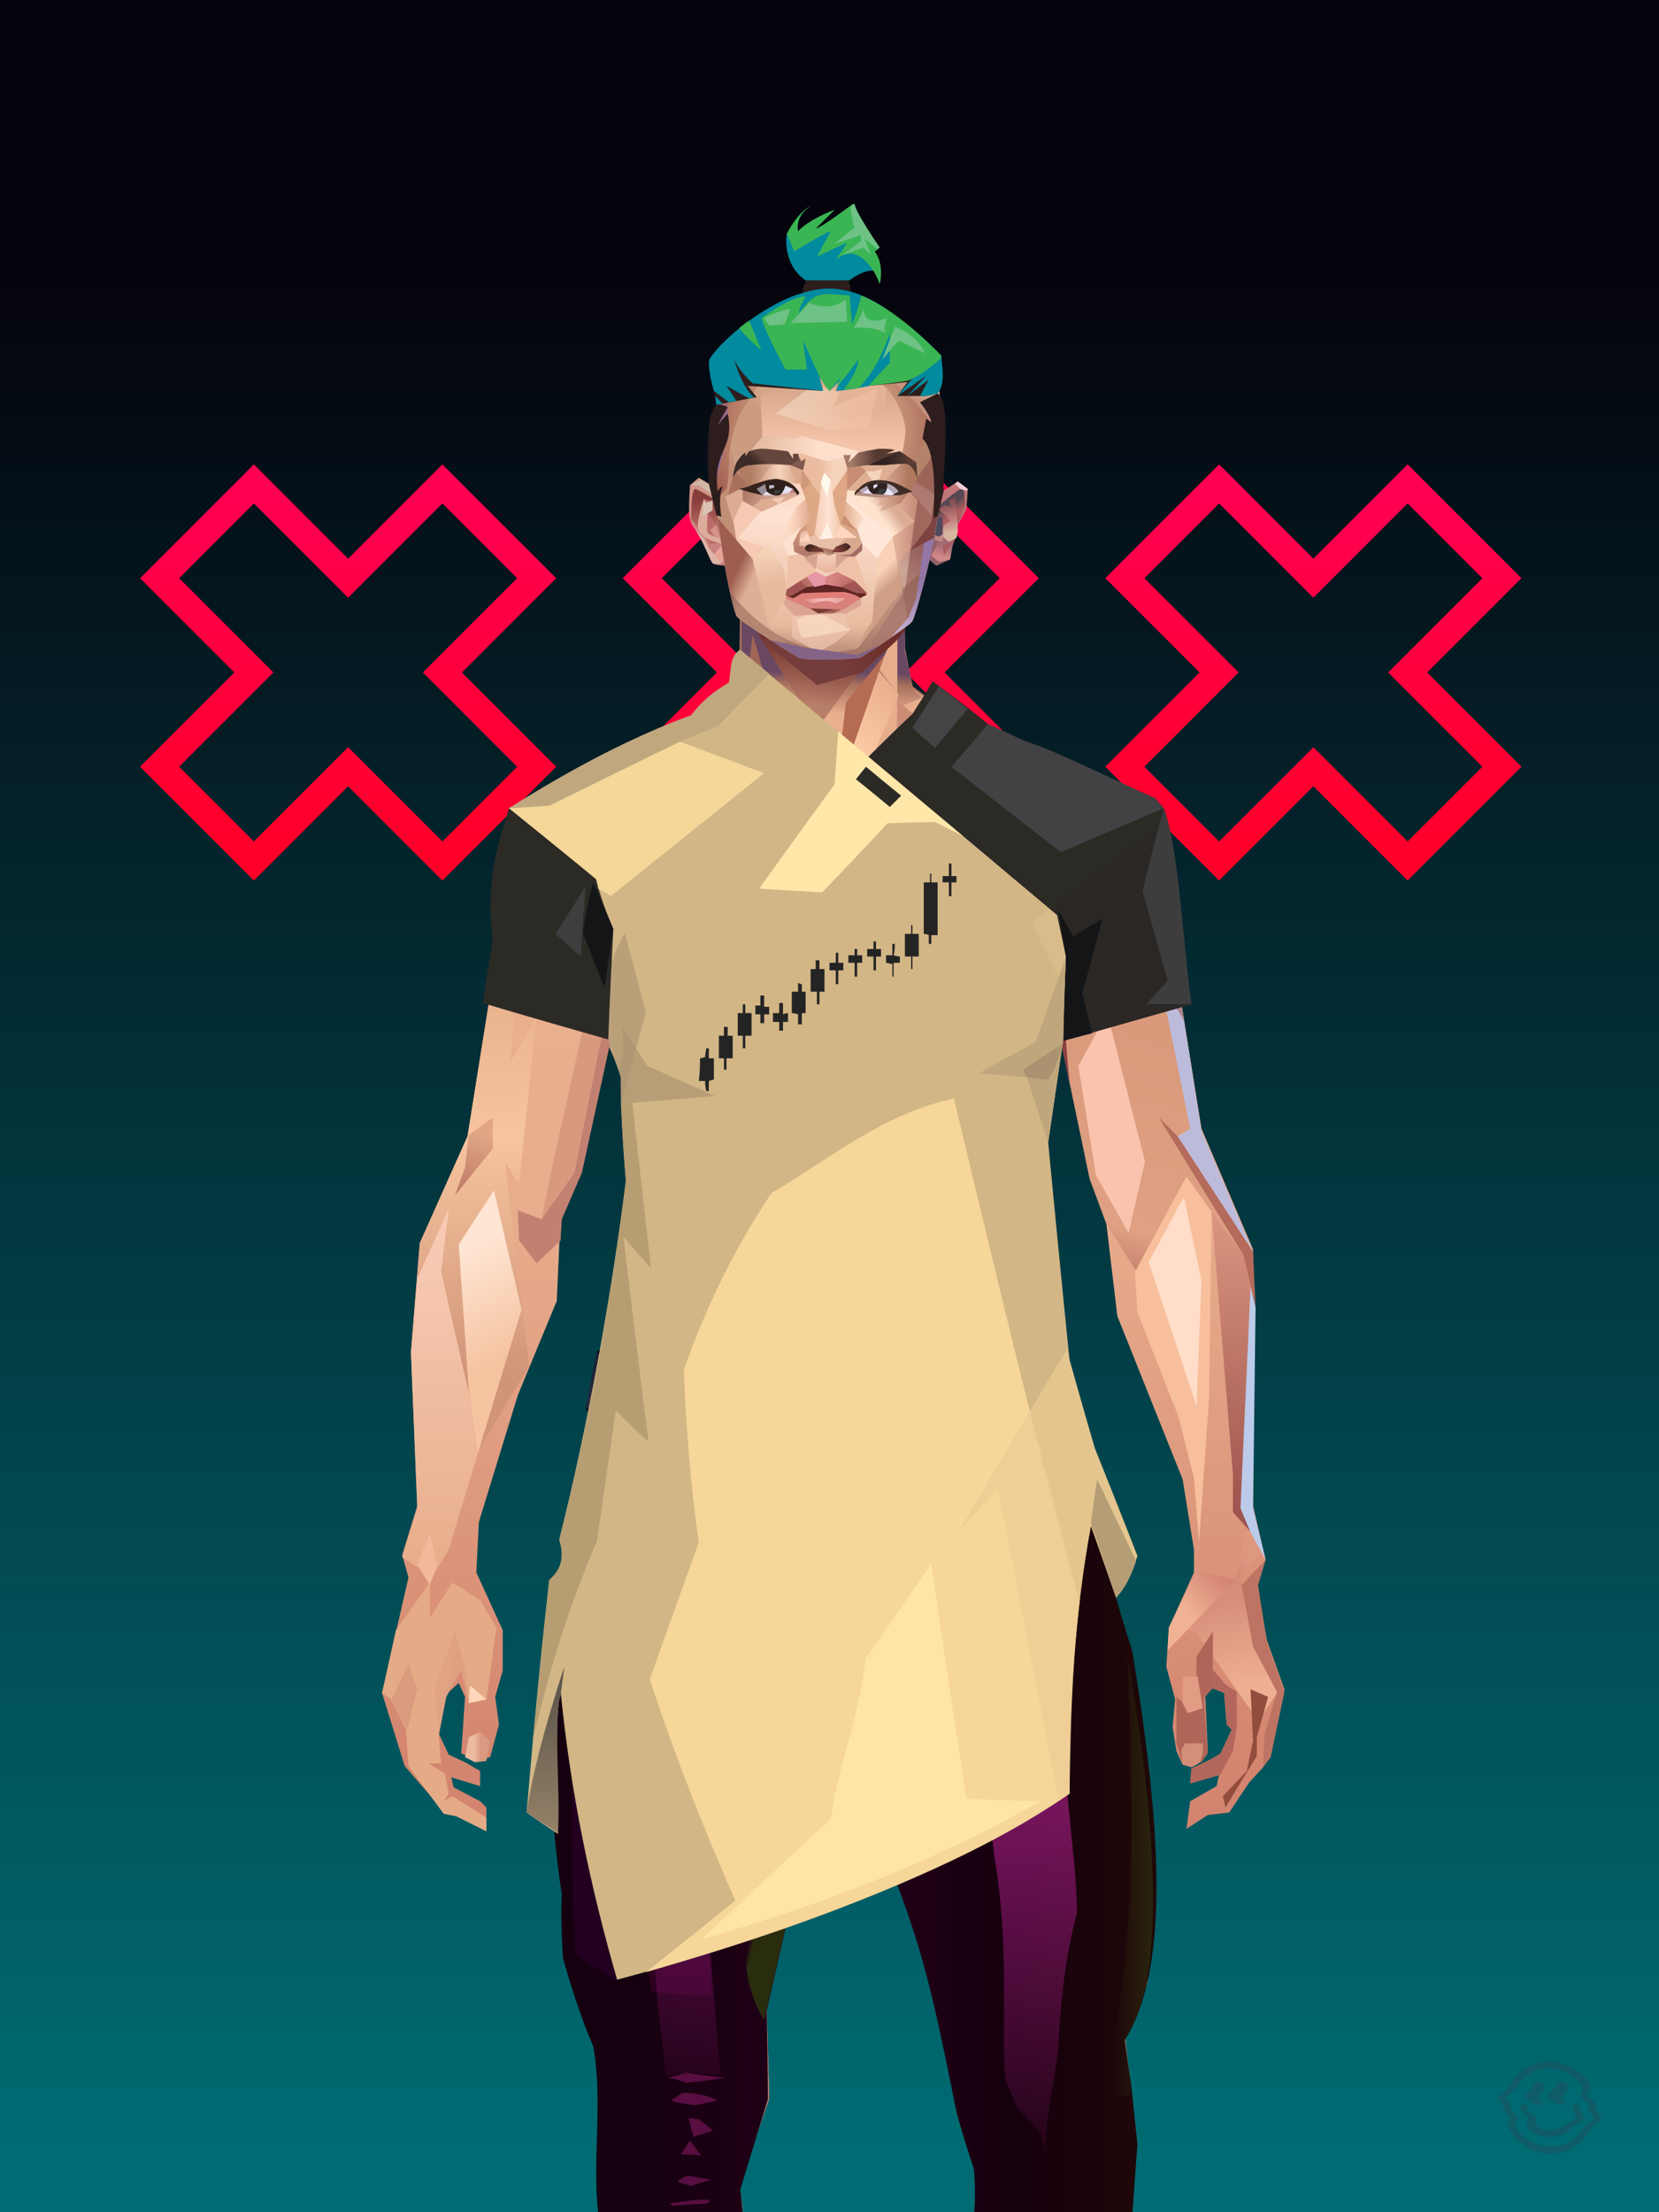 <?xml version="1.0" encoding="UTF-8"?><svg width="1320px" height="1760px" viewBox="0 0 1320 1760" version="1.1" xmlns="http://www.w3.org/2000/svg" xmlns:xlink="http://www.w3.org/1999/xlink"><defs><linearGradient x1="50%" y1="0%" x2="50%" y2="100%" id="id-30362"><stop stop-color="#748198" offset="0%"></stop><stop stop-color="#455471" offset="100%"></stop></linearGradient><rect width="1321" height="1763" x="0" y="0" id="id-30363"></rect><pattern width="258" height="258" x="-258" y="-258" id="id-30364"></pattern><linearGradient x1="50%" y1="98%" x2="50%" y2="12%" id="id-30366"><stop stop-color="#006B73" offset="0%"></stop><stop stop-color="#05040C" offset="100%"></stop></linearGradient><linearGradient x1="0%" y1="50%" x2="100%" y2="50%" id="id-30367"><stop stop-color="#FF0052" offset="0%"></stop><stop stop-color="#FF0028" offset="100%"></stop></linearGradient><filter width="152%" height="152%" x="-26%" y="-26%" id="id-30368" filterUnits="objectBoundingBox"><feGaussianBlur in="SourceGraphic" stdDeviation="21"></feGaussianBlur></filter><filter width="152%" height="152%" x="-26%" y="-26%" id="id-30369" filterUnits="objectBoundingBox"><feGaussianBlur in="SourceGraphic" stdDeviation="21"></feGaussianBlur></filter><filter width="152%" height="152%" x="-26%" y="-26%" id="id-30370" filterUnits="objectBoundingBox"><feGaussianBlur in="SourceGraphic" stdDeviation="21"></feGaussianBlur></filter></defs><g stroke="none" stroke-width="1" fill="none" id="id-30371" fill-rule="evenodd"><g transform=" translate(0,-3)" id="id-30372"><g id="id-30373"><use fill="url(#id-30362)" xlink:href="#id-30363"></use><use fill="url(#id-30364)" fill-opacity="0.330" xlink:href="#id-30363"></use></g><g transform=" translate(0,3)" id="id-30376"><rect fill="url(#id-30366)" width="1320" height="1760" x="0" y="0" id="id-30373"></rect><g transform=" translate(885,385)" id="id-30378"><polygon points="85 150 10 75 85 0 160 75 235 0 310 75 235 150 310 225 235 300 160 225 85 300 10 225" transform=" translate(160,150) rotate(-270) translate(-160,-150)" stroke="#FF7796" stroke-width="13" id="id-30379"></polygon><path d=" M 80,295 L 155,370 L 221,305 L 146,230 L 221,154 L 156,89 L 80,164 L 80,295 Z M 80,145 L 156,70 L 240,154 L 165,230 L 240,305 L 155,389 L 80,314 L 80,145 Z" transform=" translate(160,230) rotate(-270) translate(-160,-230)" fill="#CF1B44" id="id-30379" fill-rule="nonzero"></path><polygon points="85 150 10 75 85 0 160 75 235 0 310 75 235 150 310 225 235 300 160 225 85 300 10 225" transform=" translate(160,150) rotate(-270) translate(-160,-150)" stroke="url(#id-30367)" stroke-width="22" id="id-30379" filter="url(#id-30368)"></polygon></g><g transform=" translate(501,385)" id="id-30383"><polygon points="85 150 10 75 85 0 160 75 235 0 310 75 235 150 310 225 235 300 160 225 85 300 10 225" transform=" translate(160,150) rotate(-270) translate(-160,-150)" stroke="#FF7796" stroke-width="13" id="id-30379"></polygon><path d=" M 80,295 L 155,370 L 221,305 L 146,230 L 221,154 L 156,89 L 80,164 L 80,295 Z M 80,145 L 156,70 L 240,154 L 165,230 L 240,305 L 155,389 L 80,314 L 80,145 Z" transform=" translate(160,230) rotate(-270) translate(-160,-230)" fill="#CF1B44" id="id-30379" fill-rule="nonzero"></path><polygon points="85 150 10 75 85 0 160 75 235 0 310 75 235 150 310 225 235 300 160 225 85 300 10 225" transform=" translate(160,150) rotate(-270) translate(-160,-150)" stroke="url(#id-30367)" stroke-width="22" id="id-30379" filter="url(#id-30369)"></polygon></g><g transform=" translate(117,385)" id="id-30388"><polygon points="85 150 10 75 85 0 160 75 235 0 310 75 235 150 310 225 235 300 160 225 85 300 10 225" transform=" translate(160,150) rotate(-270) translate(-160,-150)" stroke="#FF7796" stroke-width="13" id="id-30379"></polygon><path d=" M 80,295 L 155,370 L 221,305 L 146,230 L 221,154 L 156,89 L 80,164 L 80,295 Z M 80,145 L 156,70 L 240,154 L 165,230 L 240,305 L 155,389 L 80,314 L 80,145 Z" transform=" translate(160,230) rotate(-270) translate(-160,-230)" fill="#CF1B44" id="id-30379" fill-rule="nonzero"></path><polygon points="85 150 10 75 85 0 160 75 235 0 310 75 235 150 310 225 235 300 160 225 85 300 10 225" transform=" translate(160,150) rotate(-270) translate(-160,-150)" stroke="url(#id-30367)" stroke-width="22" id="id-30379" filter="url(#id-30370)"></polygon></g></g></g></g><defs><linearGradient x1="50%" y1="6%" x2="50%" y2="100%" id="id-110216"><stop stop-color="#AC705D" offset="0%"></stop><stop stop-color="#FFDDBC" offset="8%"></stop><stop stop-color="#E9AF8E" offset="20%"></stop><stop stop-color="#E7AD8D" offset="34%"></stop><stop stop-color="#D4856F" offset="71%"></stop><stop stop-color="#C37F6D" offset="100%"></stop></linearGradient><linearGradient x1="50%" y1="-10%" x2="50%" y2="84%" id="id-110217"><stop stop-color="#E0A582" offset="0%"></stop><stop stop-color="#F6C49E" offset="49%"></stop><stop stop-color="#D09479" offset="100%"></stop></linearGradient><linearGradient x1="57%" y1="50%" x2="47%" y2="56%" id="id-110218"><stop stop-color="#E2AD9F" offset="0%"></stop><stop stop-color="#B46D61" offset="100%"></stop></linearGradient><linearGradient x1="45%" y1="35%" x2="55%" y2="47%" id="id-110219"><stop stop-color="#E9AC94" offset="0%"></stop><stop stop-color="#C37F6D" offset="100%"></stop></linearGradient><linearGradient x1="54%" y1="31%" x2="47%" y2="81%" id="id-110220"><stop stop-color="#E7AE8D" offset="0%"></stop><stop stop-color="#D8997B" offset="20%"></stop><stop stop-color="#DFA083" offset="71%"></stop><stop stop-color="#C5816D" offset="81%"></stop><stop stop-color="#BC7665" offset="100%"></stop></linearGradient><linearGradient x1="43%" y1="38%" x2="54%" y2="44%" id="id-110221"><stop stop-color="#E0A384" offset="0%"></stop><stop stop-color="#DDA081" offset="100%"></stop></linearGradient><linearGradient x1="46%" y1="26%" x2="59%" y2="75%" id="id-110222"><stop stop-color="#FFDBB9" offset="0%"></stop><stop stop-color="#D7917A" offset="100%"></stop></linearGradient><linearGradient x1="50%" y1="41%" x2="49%" y2="66%" id="id-110223"><stop stop-color="#6A4862" offset="0%"></stop><stop stop-color="#A76F5B" offset="27%"></stop><stop stop-color="#E9B090" offset="100%"></stop></linearGradient><linearGradient x1="63%" y1="4%" x2="25%" y2="77%" id="id-110224"><stop stop-color="#FFF1DE" offset="0%"></stop><stop stop-color="#FFEED9" offset="56%"></stop><stop stop-color="#E3AA88" offset="100%"></stop></linearGradient><linearGradient x1="50%" y1="23%" x2="41%" y2="77%" id="id-110225"><stop stop-color="#73332E" offset="0%"></stop><stop stop-color="#B77E68" offset="100%"></stop></linearGradient><linearGradient x1="47%" y1="22%" x2="55%" y2="89%" id="id-110226"><stop stop-color="#A06555" offset="0%"></stop><stop stop-color="#FAD5B9" offset="100%"></stop></linearGradient><linearGradient x1="86%" y1="87%" x2="12%" y2="66%" id="id-110227"><stop stop-color="#DEA186" offset="0%"></stop><stop stop-color="#CB8C76" offset="100%"></stop></linearGradient><linearGradient x1="71%" y1="11%" x2="50%" y2="100%" id="id-110228"><stop stop-color="#BE7D66" offset="0%" stop-opacity="0"></stop><stop stop-color="#F1BD9B" offset="100%"></stop></linearGradient><linearGradient x1="66%" y1="46%" x2="56%" y2="43%" id="id-110229"><stop stop-color="#CD8D78" offset="0%"></stop><stop stop-color="#BB786D" offset="100%"></stop></linearGradient><linearGradient x1="100%" y1="41%" x2="50%" y2="63%" id="id-110230"><stop stop-color="#6A2B27" offset="0%"></stop><stop stop-color="#743C3A" offset="100%"></stop></linearGradient><linearGradient x1="69%" y1="20%" x2="50%" y2="99%" id="id-110231"><stop stop-color="#CF8F7A" offset="0%"></stop><stop stop-color="#DD9E87" offset="100%"></stop></linearGradient><linearGradient x1="36%" y1="20%" x2="57%" y2="81%" id="id-110232"><stop stop-color="#F1BA97" offset="0%"></stop><stop stop-color="#EFB795" offset="100%"></stop></linearGradient><linearGradient x1="26%" y1="83%" x2="92%" y2="50%" id="id-110233"><stop stop-color="#FFD3AD" offset="0%"></stop><stop stop-color="#FFD3AF" offset="100%" stop-opacity="0"></stop></linearGradient><linearGradient x1="17%" y1="56%" x2="85%" y2="45%" id="id-110234"><stop stop-color="#FFEBD1" offset="0%" stop-opacity="0"></stop><stop stop-color="#FFE9D0" offset="52%"></stop><stop stop-color="#FCCEAD" offset="100%"></stop></linearGradient><linearGradient x1="17%" y1="24%" x2="74%" y2="87%" id="id-110235"><stop stop-color="#FFEDD8" offset="0%"></stop><stop stop-color="#DCA181" offset="100%"></stop></linearGradient><linearGradient x1="26%" y1="42%" x2="80%" y2="75%" id="id-110236"><stop stop-color="#FFF1DD" offset="0%"></stop><stop stop-color="#FFD4B1" offset="100%" stop-opacity="0"></stop></linearGradient><linearGradient x1="29%" y1="56%" x2="77%" y2="50%" id="id-110237"><stop stop-color="#FFEBD4" offset="0%"></stop><stop stop-color="#FEDAB7" offset="100%"></stop></linearGradient><linearGradient x1="74%" y1="24%" x2="34%" y2="74%" id="id-110238"><stop stop-color="#BA8469" offset="0%"></stop><stop stop-color="#E9AF8F" offset="0%"></stop><stop stop-color="#FFCFA8" offset="100%"></stop></linearGradient><linearGradient x1="66%" y1="100%" x2="40%" y2="0%" id="id-110239"><stop stop-color="#FAC5A3" offset="0%"></stop><stop stop-color="#FFF5E6" offset="46%"></stop><stop stop-color="#FAC8A2" offset="100%"></stop></linearGradient><linearGradient x1="52%" y1="13%" x2="59%" y2="75%" id="id-110240"><stop stop-color="#D68D79" offset="0%"></stop><stop stop-color="#EEAE91" offset="100%"></stop></linearGradient><linearGradient x1="28%" y1="76%" x2="73%" y2="20%" id="id-110241"><stop stop-color="#F0B294" offset="0%"></stop><stop stop-color="#D28271" offset="67%"></stop><stop stop-color="#DF9880" offset="100%"></stop></linearGradient><linearGradient x1="50%" y1="0%" x2="50%" y2="100%" id="id-110242"><stop stop-color="#DB957F" offset="0%"></stop><stop stop-color="#9A4F4B" offset="100%"></stop></linearGradient><linearGradient x1="66%" y1="59%" x2="24%" y2="66%" id="id-110243"><stop stop-color="#DEA07F" offset="0%"></stop><stop stop-color="#FCC8A5" offset="100%"></stop></linearGradient><linearGradient x1="41%" y1="11%" x2="64%" y2="63%" id="id-110244"><stop stop-color="#FFE6D6" offset="0%"></stop><stop stop-color="#DA957E" offset="100%"></stop></linearGradient><linearGradient x1="19%" y1="58%" x2="66%" y2="43%" id="id-110245"><stop stop-color="#FFEBD4" offset="0%"></stop><stop stop-color="#FFD1AA" offset="100%"></stop></linearGradient><linearGradient x1="73%" y1="50%" x2="30%" y2="53%" id="id-110246"><stop stop-color="#FFD1AB" offset="0%"></stop><stop stop-color="#FFF6E4" offset="100%"></stop></linearGradient><linearGradient x1="31%" y1="0%" x2="50%" y2="100%" id="id-110247"><stop stop-color="#FFF1E3" offset="0%"></stop><stop stop-color="#FFEADA" offset="100%"></stop></linearGradient><linearGradient x1="29%" y1="43%" x2="65%" y2="100%" id="id-110248"><stop stop-color="#FFE9D4" offset="0%"></stop><stop stop-color="#FECFB1" offset="100%"></stop></linearGradient><linearGradient x1="13%" y1="78%" x2="84%" y2="50%" id="id-110249"><stop stop-color="#F4BA9A" offset="0%"></stop><stop stop-color="#E2A086" offset="100%"></stop></linearGradient><linearGradient x1="50%" y1="0%" x2="36%" y2="100%" id="id-110250"><stop stop-color="#FFEBD4" offset="0%"></stop><stop stop-color="#FFDDC6" offset="100%"></stop></linearGradient><linearGradient x1="50%" y1="28%" x2="64%" y2="55%" id="id-110251"><stop stop-color="#FFE7CD" offset="0%"></stop><stop stop-color="#FFDDC0" offset="100%"></stop></linearGradient><linearGradient x1="40%" y1="55%" x2="62%" y2="71%" id="id-110252"><stop stop-color="#DCA17F" offset="0%"></stop><stop stop-color="#FAC5A0" offset="100%"></stop></linearGradient><linearGradient x1="9%" y1="37%" x2="88%" y2="55%" id="id-110253"><stop stop-color="#E3A889" offset="0%"></stop><stop stop-color="#B36F5F" offset="100%"></stop></linearGradient><linearGradient x1="62%" y1="19%" x2="50%" y2="100%" id="id-110254"><stop stop-color="#E0A686" offset="0%"></stop><stop stop-color="#BF7C68" offset="100%"></stop></linearGradient><linearGradient x1="45%" y1="18%" x2="51%" y2="67%" id="id-110255"><stop stop-color="#FFE5D3" offset="0%"></stop><stop stop-color="#F5C3A0" offset="100%"></stop></linearGradient><linearGradient x1="50%" y1="0%" x2="50%" y2="100%" id="id-110256"><stop stop-color="#F9CCB7" offset="0%"></stop><stop stop-color="#E7AD8A" offset="100%"></stop></linearGradient><linearGradient x1="45%" y1="50%" x2="58%" y2="50%" id="id-110257"><stop stop-color="#DFA288" offset="0%"></stop><stop stop-color="#FACBB3" offset="100%"></stop></linearGradient><linearGradient x1="33%" y1="74%" x2="77%" y2="42%" id="id-110258"><stop stop-color="#CE937B" offset="0%"></stop><stop stop-color="#EAB89D" offset="100%"></stop></linearGradient><linearGradient x1="63%" y1="59%" x2="38%" y2="59%" id="id-110259"><stop stop-color="#D89A80" offset="0%"></stop><stop stop-color="#ECBA9E" offset="100%"></stop></linearGradient><linearGradient x1="50%" y1="0%" x2="50%" y2="100%" id="id-110260"><stop stop-color="#D08C74" offset="0%"></stop><stop stop-color="#DF9A83" offset="100%"></stop></linearGradient><linearGradient x1="47%" y1="47%" x2="53%" y2="50%" id="id-110261"><stop stop-color="#FDE1CD" offset="0%"></stop><stop stop-color="#D68F79" offset="100%"></stop></linearGradient><linearGradient x1="50%" y1="0%" x2="50%" y2="100%" id="id-110262"><stop stop-color="#E29A83" offset="0%"></stop><stop stop-color="#DD947E" offset="100%"></stop></linearGradient><linearGradient x1="50%" y1="0%" x2="53%" y2="50%" id="id-110263"><stop stop-color="#DD9785" offset="0%"></stop><stop stop-color="#F3D9C6" offset="100%"></stop></linearGradient><linearGradient x1="0%" y1="55%" x2="99%" y2="55%" id="id-110264"><stop stop-color="#DFA59A" offset="0%"></stop><stop stop-color="#D3938D" offset="100%"></stop></linearGradient><linearGradient x1="50%" y1="0%" x2="50%" y2="100%" id="id-110265"><stop stop-color="#F0CAB1" offset="0%"></stop><stop stop-color="#DC907E" offset="100%"></stop></linearGradient><linearGradient x1="49%" y1="20%" x2="52%" y2="96%" id="id-110266"><stop stop-color="#DD9285" offset="0%"></stop><stop stop-color="#D88D79" offset="100%"></stop></linearGradient><linearGradient x1="50%" y1="0%" x2="50%" y2="100%" id="id-110267"><stop stop-color="#86363E" offset="0%"></stop><stop stop-color="#B46A5D" offset="100%"></stop></linearGradient><linearGradient x1="33%" y1="47%" x2="59%" y2="56%" id="id-110268"><stop stop-color="#F6BD9D" offset="0%"></stop><stop stop-color="#D48673" offset="100%"></stop></linearGradient></defs><g transform=" translate(304,473)" id="id-110269"><polygon points="174 662 139 824 137 906 146 1082 171 1154 176 1211 174 1230 175 1284 287 1284 284 1265 308 1195 306 1124 345 952 343 912 353 879 362 881 371 877 383 904 391 970 434 1079 457 1202 475 1252 475 1284 596 1284 600 1225 591 1146 609 1103 612 997 596 842 545 671 539 640 528 606 531 569 509 498 522 403 539 360 539 348 563 464 576 498 585 574 637 704 646 760 646 778 626 822 624 853 631 879 629 901 632 920 637 931 647 931 657 920 655 877 659 867 670 874 672 899 676 903 667 923 644 934 643 945 666 939 664 948 643 960 640 982 657 971 674 969 690 945 701 933 704 926 707 923 713 892 718 871 704 832 696 786 703 768 693 725 693 521 652 425 629 282 626 203 612 175 567 156 548 141 530 139 479 114 422 73 416 42 415 1 285 0 284 73 279 83 242 114 196 137 171 139 155 156 108 175 91 228 91 287 68 431 30 516 23 602 28 725 16 764 21 782 0 874 18 932 49 968 59 970 83 982 83 965 78 960 57 949 55 941 78 948 78 936 66 929 53 923 45 906 51 875 61 866 66 877 63 922 75 927 86 925 93 899 90 877 96 856 96 824 75 778 77 738 108 637 139 562 142 495 159 458 180 358 199 403 203 461 211 504 188 564 191 608" fill="url(#id-110216)" id="id-110270"></polygon><polygon points="91 287 68 431 30 516 23 602 72 688 117 614 98 452 109 469 123 336 102 372 109 294 88 309 109 285" fill="url(#id-110217)" id="id-110270"></polygon><polygon points="383 906 391 972 434 1081 457 1204 475 1254 475 1287 596 1287 600 1226 591 1148 609 1105 612 999 602 904 584 908 584 846 535 683 456 705 382 878" fill="url(#id-110218)" id="id-110270"></polygon><polygon points="137 907 146 1083 171 1156 176 1212 174 1232 175 1286 175 1287 287 1287 284 1266 308 1197 306 1126 345 954 343 923 293 814 263 724 247 711" fill="url(#id-110219)" id="id-110270"></polygon><polygon points="545 673 539 641 528 608 531 571 509 500 522 405 539 361 539 350 563 465 576 500 601 540 660 491 688 529 652 427 629 283 626 205 612 177 568 157 548 142 530 141 479 116 422 75 416 44 415 3 360 3 360 715 462 724" fill="url(#id-110220)" id="id-110270"></polygon><polygon points="83 984 59 972 49 970 21 932 19 903 7 879 0 874 11 824 38 786 38 814 56 786 78 800 91 822 83 879 69 882 63 855 51 877 45 908 47 930 37 930 50 938 53 954 49 960 56 956 83 973" fill="#E4AB86" id="id-110275"></polygon><polygon points="66 855 69 882 63 855 51 877 45 908 42 870 58 825" fill="url(#id-110221)" id="id-110275"></polygon><polygon points="83 879 69 882 70 868" fill="#FFD6BA" id="id-110275"></polygon><polygon points="481 376 513 349 558 291 522 368" fill="#BD9394" id="id-110278"></polygon><polygon points="313 697 260 560 246 448 259 424 355 408 361 366 317 404 285 409 267 378 313 343 394 351 431 378 420 404 368 399 371 404 449 421 466 441 449 510 466 547 406 697 358 717" fill="url(#id-110222)" id="id-110279"></polygon><polygon points="410 90 430 82 423 76 416 45 416 7 286 9 286 48 283 76 278 86 244 114 195 139 366 139 390 70 410 26" fill="url(#id-110223)" id="id-110280"></polygon><polygon points="182 180 133 231 97 289 97 231 113 182 165 159" fill="url(#id-110224)" id="id-110281"></polygon><polygon points="346 107 384 55 409 31 414 23 299 31" fill="url(#id-110225)" id="id-110282"></polygon><polygon points="287 93 295 32 323 129" fill="url(#id-110226)" id="id-110283"></polygon><polygon points="336 139 314 151 270 146 224 139" fill="#FEF6E3" id="id-110284"></polygon><polygon points="410 84 409 136 461 129" fill="url(#id-110227)" id="id-110285"></polygon><polygon points="173 246 167 286 191 351 263 386 328 330 359 330 359 152 348 139 336 139 309 152" fill="url(#id-110228)" id="id-110286"></polygon><polygon points="464 159 516 190 500 159" fill="url(#id-110229)" id="id-110287"></polygon><polygon points="302 36 346 72 382 62 409 37 416 28 416 13" fill="url(#id-110230)" id="id-110288"></polygon><polygon points="263 151 191 202 219 151" fill="#EFB795" id="id-110289"></polygon><polygon points="154 206 170 170 122 188" fill="#FFFCF1" id="id-110290"></polygon><polygon points="358 285 344 299 323 318 305 354 358 345 354 305" fill="url(#id-110231)" id="id-110291"></polygon><polygon points="260 361 265 387 203 371 191 347" fill="#C4846D" id="id-110292"></polygon><polygon points="198 362 181 359 167 284" fill="#8D4146" id="id-110293"></polygon><polygon points="477 341 477 335 488 326 496 325 509 338 496 348 485 354" fill="#A86056" id="id-110294"></polygon><polygon points="314 151 342 220 317 293 237 351 209 318 172 251 185 205 270 146" fill="url(#id-110232)" id="id-110295"></polygon><polygon points="314 151 330 238 209 318 172 251 185 205 270 146" fill="url(#id-110233)" id="id-110295"></polygon><polygon points="314 151 350 205 220 227 185 205 270 146" fill="url(#id-110234)" opacity="0.369" id="id-110295"></polygon><polygon points="211 335 223 322 242 327 244 332 235 353 213 349" fill="#C48172" id="id-110298"></polygon><polygon points="224 339 226 342 226 345 222 349 235 350 242 333 230 338 227 335" fill="#D4ACC2" id="id-110299"></polygon><polygon points="488 343 491 347 486 351 479 338 489 327 495 327 493 336" fill="#C7878D" id="id-110300"></polygon><polygon points="485 339 488 343 493 337" fill="#EDB596" id="id-110301"></polygon><polygon points="359 162 359 291 406 325 455 347 529 267 463 182 415 166" fill="url(#id-110235)" id="id-110302"></polygon><polygon points="359 178 359 281 391 302 391 249 489 270 461 189 415 166" fill="url(#id-110236)" id="id-110302"></polygon><polygon points="359 178 359 219 472 220 461 189 415 166 371 163" fill="url(#id-110237)" id="id-110302"></polygon><polygon points="358 178 372 168 440 156 413 137 378 158 411 80 396 60 358 146" fill="url(#id-110238)" id="id-110305"></polygon><polygon points="346 140 358 152 372 129 400 48 369 86 364 130" fill="#B66B53" id="id-110306"></polygon><polygon points="591 281 601 226 559 159 514 159 523 138 499 156 571 263" fill="url(#id-110239)" id="id-110307"></polygon><polygon points="609 298 626 332 629 285 627 227 614 207 617 251" fill="#C6CBE5" id="id-110308"></polygon><polygon points="554 159 567 157 612 177 614 192 579 175 603 207 601 226" fill="#F6BF9D" id="id-110309"></polygon><polygon points="641 823 648 826 697 896 713 873 682 781" fill="url(#id-110240)" id="id-110310"></polygon><polygon points="625 840 700 762 688 738 679 784 648 776 626 822" fill="url(#id-110241)" id="id-110310"></polygon><polygon points="648 862 648 845 661 825 661 870 654 878 657 922 652 929 637 929 632 914 632 893 632 877 644 888" fill="#B06559" id="id-110312"></polygon><polygon points="554 375 577 333 607 451 594 508 568 462" fill="#F9C3AD" id="id-110313"></polygon><polygon points="623 326 643 425 633 431 693 523 652 427 636 326 625 315" fill="#BDBBDB" id="id-110314"></polygon><polygon points="628 274 638 339 623 314" fill="#B3838B" id="id-110315"></polygon><polygon points="693 523 695 567 685 525 618 416 633 431" fill="#B46B5B" id="id-110316"></polygon><polygon points="640 463 599 539 601 571 634 655 646 703 650 754 658 640 660 491" fill="#F7BF9B" id="id-110317"></polygon><polygon points="610 531 648 646 652 546 638 479" fill="#FFDDC8" id="id-110317"></polygon><polygon points="693 748 677 730 677 700 660 491 685 525 691 552 684 727" fill="url(#id-110242)" id="id-110319"></polygon><polygon points="691 746 703 768 693 727 695 567 691 551 683 727" fill="#BCCBEA" id="id-110320"></polygon><polygon points="260 559 310 683 355 716 263 713 238 685 195 582" fill="url(#id-110243)" id="id-110321"></polygon><polygon points="637 931 636 919 639 914 653 914 653 922 651 929 648 931 644 933" fill="#D58F78" id="id-110322"></polygon><polygon points="637 861 637 882 641 890 653 886 649 861" fill="#E19C83" id="id-110323"></polygon><polygon points="691 871 693 912 688 936 669 956 671 965 696 924 696 909 705 877" fill="#934D3C" id="id-110324"></polygon><polygon points="703 768 684 788 693 837 712 873 702 908 701 933 707 925 718 873 704 834 697 788" fill="#BD7462" id="id-110325"></polygon><polygon points="667 939 643 946 644 934 657 928 667 922 676 903 672 899 670 874 660 870 660 854 671 867 680 873 680 902 677 920" fill="#B3665B" id="id-110326"></polygon><polygon points="361 510 359 634 426 561 420 535" fill="url(#id-110244)" opacity="0.626" id="id-110327"></polygon><polygon points="319 403 289 399 268 380 313 343 361 348 362 372" fill="url(#id-110245)" id="id-110328"></polygon><polygon points="171 141 168 151 180 151 204 139 196 138" fill="url(#id-110246)" id="id-110329"></polygon><polygon points="359 308 362 360 382 334" fill="#FFE9D9" opacity="0.625" id="id-110330"></polygon><polygon points="360 546 360 584 387 551 374 540" fill="url(#id-110247)" opacity="0.626" id="id-110331"></polygon><polygon points="346 542 360 547 373 540 360 534" fill="#B36A64" id="id-110332"></polygon><polygon points="325 545 277 503 259 561 308 579" fill="url(#id-110248)" opacity="0.758" id="id-110333"></polygon><polygon points="389 499 460 467 449 510 404 520" fill="url(#id-110249)" id="id-110334"></polygon><polygon points="364 491 361 403 420 428" fill="url(#id-110250)" opacity="0.758" id="id-110335"></polygon><polygon points="262 446 333 446 323 469 279 492" fill="url(#id-110251)" opacity="0.758" id="id-110336"></polygon><polygon points="259 425 279 496 259 561 236 528 213 443 227 425 243 447" fill="url(#id-110252)" id="id-110337"></polygon><polygon points="412 343 444 374 466 383 499 351 447 354 416 339" fill="url(#id-110253)" id="id-110338"></polygon><polygon points="164 252 163 278 128 284" fill="#C88574" id="id-110339"></polygon><polygon points="58 478 88 441 88 416 69 430 66 456" fill="url(#id-110254)" id="id-110340"></polygon><polygon points="76 684 69 634 61 517 89 474 111 569" fill="url(#id-110255)" id="id-110341"></polygon><polygon points="53 489 47 539 69 635 76 684 53 760 40 781 16 766 28 727 23 604 28 544" fill="url(#id-110256)" id="id-110342"></polygon><polygon points="136 452 127 497 153 460 177 340 170 300" fill="#D89A7F" id="id-110343"></polygon><polygon points="181 359 159 460 143 497 142 514 123 532 109 514 108 490 127 497 153 460 177 340" fill="#C28071" id="id-110343"></polygon><polygon points="38 747 28 772 38 788 44 772" fill="#F4B89A" id="id-110345"></polygon><polygon points="359 379 342 413 361 444 377 417" fill="url(#id-110257)" id="id-110346"></polygon><polygon points="196 581 260 561 229 519" fill="url(#id-110258)" id="id-110347"></polygon><polygon points="74 929 66 925 69 909 78 905 86 912 83 928" fill="url(#id-110259)" id="id-110348"></polygon><polygon points="20 903 7 880 21 851 28 871" fill="#D99C7E" id="id-110349"></polygon><polygon points="218 1123 203 1040 191 913 171 1090 182 1169 230 1208 261 1237 270 1213 234 1175 212 1157 272 1191 281 1169" fill="url(#id-110260)" opacity="0.808" id="id-110350"></polygon><polygon points="182 1207 181 1155 213 1106 236 1166 230 1210" fill="#EBAC8E" id="id-110351"></polygon><polygon points="187 902 211 1137 227 1161 275 1187 299 1137 272 1009 299 918 269 791 211 836" fill="url(#id-110261)" id="id-110352"></polygon><polygon points="288 1079 311 1040 311 942 295 903 264 1019 275 1188 301 1137" fill="url(#id-110262)" id="id-110353"></polygon><polygon points="584 908 604 1008 608 1106 614 998 599 887" fill="#CEDAFA" id="id-110354"></polygon><polygon points="430 886 488 1140 535 1115 561 925 566 886 536 816 500 786" fill="url(#id-110263)" opacity="0.792" id="id-110355"></polygon><polygon points="581 921 588 1011 584 1112 576 1162 544 1046 566 886" fill="url(#id-110264)" id="id-110356"></polygon><polygon points="561 1247 518 1200 472 1112 494 931 505 931 594 1188 579 1244" fill="url(#id-110265)" id="id-110357"></polygon><polygon points="531 1221 539 1263 536 1269 516 1287 509 1287 500 1263 513 1199 488 1226 462 1170 472 1101 427 1010 398 877 469 771 518 739 536 818 500 787 433 890 477 1078 534 1212" fill="url(#id-110266)" id="id-110358"></polygon><polygon points="321 1058 284 852 258 721 266 733 371 879 362 883 354 881 343 914 345 954" fill="#D38B73" id="id-110359"></polygon><polygon points="429 1068 424 875 536 705 454 704 380 865 384 906 391 972" fill="#CD887E" opacity="0.394" id="id-110360"></polygon><polygon points="175 1262 194 1287 206 1287 225 1226 213 1249 175 1221 174 1232" fill="#EEAF93" id="id-110361"></polygon><polygon points="528 1227 554 1234 569 1169 549 1168" fill="#EBB5A6" id="id-110362"></polygon><polygon points="546 678 545 672 539 641 528 608 531 571 509 500 522 405 539 361 539 350 547 389 542 330 558 289 517 369 528 369 517 411 499 442 509 465 488 531 507 525 522 585 449 724" fill="url(#id-110267)" id="id-110270"></polygon><polygon points="402 722 490 609 522 585 449 723" fill="#D38673" id="id-110364"></polygon><polygon points="174 664 139 826 137 907 139 937 238 690 352 886 354 881 362 883 371 879 383 906 471 773 548 712 596 844 545 673 539 641 478 697 449 723 278 705 232 657 188 566 191 610" fill="url(#id-110268)" id="id-110270"></polygon><polygon points="189 616 211 620 190 586 190 609" fill="#C4846D" id="id-110366"></polygon><polygon points="139 836 225 709 167 697 139 826" fill="#E2A58B" id="id-110367"></polygon><polygon points="518 734 596 843 547 678" fill="#D0816E" id="id-110368"></polygon><polygon points="415 778 447 726 314 744 329 762" fill="#CE8B73" opacity="0.520" id="id-110270"></polygon><polygon points="411 685 463 666 456 573" fill="#A05A5C" id="id-110370"></polygon></g><defs><linearGradient x1="53%" y1="5%" x2="47%" y2="91%" id="id-110982"><stop stop-color="#C67878" offset="0%"></stop><stop stop-color="#A26C74" offset="82%"></stop><stop stop-color="#D18888" offset="100%"></stop></linearGradient><linearGradient x1="62%" y1="61%" x2="50%" y2="36%" id="id-110983"><stop stop-color="#B15E5F" offset="0%"></stop><stop stop-color="#564753" offset="100%"></stop></linearGradient><linearGradient x1="50%" y1="13%" x2="57%" y2="81%" id="id-110984"><stop stop-color="#885154" offset="0%"></stop><stop stop-color="#C27A7A" offset="52%"></stop><stop stop-color="#D8B7A1" offset="100%"></stop></linearGradient><linearGradient x1="50%" y1="0%" x2="54%" y2="88%" id="id-110985"><stop stop-color="#D19787" offset="0%"></stop><stop stop-color="#C8807E" offset="100%"></stop></linearGradient><linearGradient x1="36%" y1="75%" x2="36%" y2="18%" id="id-110986"><stop stop-color="#BB6F6B" offset="0%"></stop><stop stop-color="#863C39" offset="100%"></stop></linearGradient><linearGradient x1="50%" y1="2%" x2="48%" y2="96%" id="id-110987"><stop stop-color="#EAD0BC" offset="0%"></stop><stop stop-color="#CB9B7F" offset="11%"></stop><stop stop-color="#F2C1A5" offset="33%"></stop><stop stop-color="#FFE2D3" offset="58%"></stop><stop stop-color="#E9BB9E" offset="93%"></stop><stop stop-color="#C3957F" offset="100%"></stop></linearGradient><linearGradient x1="62%" y1="37%" x2="30%" y2="59%" id="id-110988"><stop stop-color="#E4B395" offset="0%"></stop><stop stop-color="#CB9C80" offset="100%"></stop></linearGradient><linearGradient x1="12%" y1="48%" x2="58%" y2="51%" id="id-110989"><stop stop-color="#E7BEA3" offset="0%"></stop><stop stop-color="#FEDFCC" offset="100%"></stop></linearGradient><linearGradient x1="76%" y1="54%" x2="27%" y2="47%" id="id-110990"><stop stop-color="#F2C4A7" offset="0%"></stop><stop stop-color="#F6DCC5" offset="100%"></stop></linearGradient><radialGradient cx="50%" cy="59%" r="65%" id="id-110991" fx="50%" fy="59%" gradientTransform=" translate(0.500,0.593) scale(0.791,1) rotate(-143) translate(-0.500,-0.593)"><stop stop-color="#F0D7BF" offset="0%"></stop><stop stop-color="#C38F74" offset="66%"></stop><stop stop-color="#A46254" offset="100%"></stop></radialGradient><linearGradient x1="69%" y1="50%" x2="50%" y2="60%" id="id-110992"><stop stop-color="#DBAB94" offset="0%"></stop><stop stop-color="#FFE3CE" offset="100%"></stop></linearGradient><radialGradient cx="50%" cy="50%" r="44%" id="id-110993" fx="50%" fy="50%" gradientTransform=" translate(0.500,0.500) scale(0.696,1) rotate(-57) scale(1,3) translate(-0.500,-0.500)"><stop stop-color="#B37864" offset="0%" stop-opacity="0"></stop><stop stop-color="#EFD3BC" offset="100%"></stop></radialGradient><linearGradient x1="0%" y1="58%" x2="50%" y2="58%" id="id-110994"><stop stop-color="#E4B69F" offset="0%"></stop><stop stop-color="#C88F7C" offset="100%"></stop></linearGradient><linearGradient x1="49%" y1="83%" x2="53%" y2="51%" id="id-110995"><stop stop-color="#C6938B" offset="0%"></stop><stop stop-color="#945A53" offset="100%"></stop></linearGradient><linearGradient x1="66%" y1="68%" x2="19%" y2="50%" id="id-110996"><stop stop-color="#D4A995" offset="0%"></stop><stop stop-color="#A9705C" offset="100%"></stop></linearGradient><linearGradient x1="48%" y1="37%" x2="33%" y2="25%" id="id-110997"><stop stop-color="#DDAF94" offset="0%"></stop><stop stop-color="#9D5D51" offset="100%"></stop></linearGradient><linearGradient x1="46%" y1="6%" x2="50%" y2="50%" id="id-110998"><stop stop-color="#F5D3B9" offset="0%"></stop><stop stop-color="#E7BA9D" offset="100%"></stop></linearGradient><linearGradient x1="50%" y1="33%" x2="57%" y2="50%" id="id-110999"><stop stop-color="#F9D2B7" offset="0%"></stop><stop stop-color="#D0A086" offset="100%"></stop></linearGradient><linearGradient x1="50%" y1="26%" x2="42%" y2="54%" id="id-111000"><stop stop-color="#875053" offset="0%"></stop><stop stop-color="#81534D" offset="100%" stop-opacity="0.569"></stop></linearGradient><linearGradient x1="46%" y1="100%" x2="55%" y2="55%" id="id-111001"><stop stop-color="#C4AED2" offset="0%"></stop><stop stop-color="#9276A6" offset="100%"></stop></linearGradient><linearGradient x1="54%" y1="12%" x2="47%" y2="56%" id="id-111002"><stop stop-color="#A46151" offset="0%"></stop><stop stop-color="#9370A0" offset="100%"></stop></linearGradient><linearGradient x1="50%" y1="0%" x2="50%" y2="100%" id="id-111003"><stop stop-color="#F4D2BF" offset="0%"></stop><stop stop-color="#E8B399" offset="100%"></stop></linearGradient><linearGradient x1="5%" y1="65%" x2="100%" y2="65%" id="id-111004"><stop stop-color="#FCD9C4" offset="0%"></stop><stop stop-color="#E0A88C" offset="28%"></stop><stop stop-color="#DEA786" offset="67%"></stop><stop stop-color="#FFE3D1" offset="100%"></stop></linearGradient><linearGradient x1="66%" y1="91%" x2="52%" y2="64%" id="id-111005"><stop stop-color="#D9A98F" offset="0%"></stop><stop stop-color="#DEA786" offset="100%"></stop></linearGradient><linearGradient x1="70%" y1="50%" x2="41%" y2="50%" id="id-111006"><stop stop-color="#F6D4BC" offset="0%"></stop><stop stop-color="#EBBCA0" offset="100%"></stop></linearGradient><linearGradient x1="100%" y1="50%" x2="0%" y2="50%" id="id-111007"><stop stop-color="#F1C4A8" offset="0%"></stop><stop stop-color="#FFE3D4" offset="48%"></stop><stop stop-color="#F5CAB4" offset="100%"></stop></linearGradient><linearGradient x1="38%" y1="14%" x2="50%" y2="79%" id="id-111008"><stop stop-color="#D29A7E" offset="0%"></stop><stop stop-color="#B37B6D" offset="100%"></stop></linearGradient><linearGradient x1="3%" y1="0%" x2="50%" y2="66%" id="id-111009"><stop stop-color="#D8A88D" offset="0%"></stop><stop stop-color="#F9D3BD" offset="100%"></stop></linearGradient><linearGradient x1="17%" y1="40%" x2="69%" y2="60%" id="id-111010"><stop stop-color="#40241E" offset="0%"></stop><stop stop-color="#703832" offset="100%"></stop></linearGradient><linearGradient x1="100%" y1="50%" x2="16%" y2="64%" id="id-111011"><stop stop-color="#351E1C" offset="0%"></stop><stop stop-color="#843F3B" offset="100%"></stop></linearGradient><linearGradient x1="22%" y1="62%" x2="87%" y2="62%" id="id-111012"><stop stop-color="#B07C62" offset="0%"></stop><stop stop-color="#D3A790" offset="43%"></stop><stop stop-color="#DAA88A" offset="100%"></stop></linearGradient><linearGradient x1="13%" y1="69%" x2="100%" y2="69%" id="id-111013"><stop stop-color="#D8A88B" offset="0%"></stop><stop stop-color="#F5D2BC" offset="48%"></stop><stop stop-color="#DAA88A" offset="100%"></stop></linearGradient><linearGradient x1="0%" y1="65%" x2="78%" y2="65%" id="id-111014"><stop stop-color="#E4B7A1" offset="0%"></stop><stop stop-color="#AF785E" offset="100%"></stop></linearGradient><linearGradient x1="50%" y1="42%" x2="33%" y2="50%" id="id-111015"><stop stop-color="#65463C" offset="0%"></stop><stop stop-color="#3C2B26" offset="100%"></stop></linearGradient><linearGradient x1="11%" y1="36%" x2="44%" y2="36%" id="id-111016"><stop stop-color="#A37A68" offset="0%"></stop><stop stop-color="#563A31" offset="100%"></stop></linearGradient><linearGradient x1="40%" y1="50%" x2="89%" y2="54%" id="id-111017"><stop stop-color="#312322" offset="0%"></stop><stop stop-color="#5D3E34" offset="100%"></stop></linearGradient><linearGradient x1="50%" y1="0%" x2="50%" y2="74%" id="id-111018"><stop stop-color="#E47C78" offset="0%"></stop><stop stop-color="#D7827D" offset="100%"></stop></linearGradient><linearGradient x1="80%" y1="50%" x2="7%" y2="50%" id="id-111019"><stop stop-color="#FAD6D3" offset="0%" stop-opacity="0.472"></stop><stop stop-color="#F5BFBB" offset="55%"></stop><stop stop-color="#F2ACA7" offset="100%" stop-opacity="0.434"></stop></linearGradient><linearGradient x1="50%" y1="0%" x2="50%" y2="50%" id="id-111020"><stop stop-color="#CF8E8A" offset="0%"></stop><stop stop-color="#A15552" offset="100%"></stop></linearGradient><linearGradient x1="0%" y1="83%" x2="93%" y2="83%" id="id-111021"><stop stop-color="#B87268" offset="0%" stop-opacity="0.687"></stop><stop stop-color="#DA8787" offset="58%"></stop><stop stop-color="#C5736D" offset="100%" stop-opacity="0.622"></stop></linearGradient></defs><g transform=" translate(548,259)" id="id-111022"><g transform=" translate(0,121)" id="id-111023"><polygon points="199 13 214 3 222 9 221 25 214 38 214 43 210 54 208 65 197 70 190 64" fill="url(#id-110982)" id="id-111024"></polygon><polygon points="197 24 209 14 216 9 219 10 220 22 214 37 195 43" fill="url(#id-110983)" id="id-111025"></polygon><polygon points="203 38 208 34 199 25 203 22 209 23 207 18 212 16 214 38 214 43 213 48 207 51 201 46" fill="url(#id-110984)" id="id-111024"></polygon><polygon points="212 5 214 3 222 9 222 10 219 10 216 9" fill="#F1CFD6" id="id-111024"></polygon><polygon points="208 65 197 70 190 64 194 42 199 50 193 62 199 67" fill="#906067" id="id-111024"></polygon><polygon points="203 62 202 54 211 50" fill="#A95D5F" id="id-111029"></polygon><polygon points="196 50 202 51 203 42 196 46" fill="#C18882" id="id-111030"></polygon><polygon points="194 45 199 47 202 45 202 32 197 31" fill="#4E4A5C" id="id-111031"></polygon><path d=" M 30,70 C 24,70 20,69 19,68 C 17,66 12,52 8,46 C 4,39 2,38 1,33 C 0,30 0,21 1,6 L 8,0 L 23,9 L 30,70 Z" fill="url(#id-110985)" id="id-111032"></path><polygon points="8 6 2 6 7 3 10 2 23 9 19 14" fill="#CFB7A6" id="id-111032"></polygon><path d=" M 26,68 C 23,69 20,69 19,68 C 17,66 12,52 8,46 C 7,44 6,43 6,42 C 9,45 10,47 12,48 C 13,50 14,52 16,56 L 26,68 Z" fill="#DDB5A9" id="id-111032"></path><polygon points="26 68 29 65 27 53 20 61" fill="#E5A599" id="id-111032"></polygon><path d=" M 23,19 C 12,12 6,9 5,9 C 3,10 2,18 2,33 L 17,53 L 26,52 L 23,19 Z" fill="url(#id-110986)" id="id-111036"></path><polygon points="12 17 19 19 18 26 15 28 22 38 21 49 12 44" fill="#BC6A69" id="id-111037"></polygon><path d=" M 27,53 C 16,50 10,47 8,42 C 6,38 8,30 12,17 L 15,23 C 15,36 14,42 15,43 C 15,45 18,46 25,48 L 27,53 Z" fill="#DCAC9A" id="id-111038"></path><polygon points="11 31 19 26 19 18 14 20 12 18" fill="#DAC2B3" id="id-111039"></polygon><polygon points="20 46 17 42 22 37 25 48" fill="#D29488" id="id-111040"></polygon></g><g transform=" translate(18,0)" id="id-111041"><path d=" M 20,231 C 18,227 11,201 5,153 C 3,140 2,128 1,117 C -1,91 4,63 8,49 C 9,46 16,35 16,34 C 30,20 56,0 94,0 C 157,0 178,45 181,51 C 183,57 183,111 181,144 C 178,177 162,232 160,235 C 158,239 124,261 119,264 C 113,266 74,267 69,264 C 64,261 22,235 20,231 Z" fill="url(#id-110987)" id="id-111042"></path><polygon points="19 114 13 91 21 49 49 35 141 43 137 69 105 74 78 52 56 49 39 56 41 93" fill="url(#id-110988)" id="id-111043"></polygon><polygon points="60 106 92 113 124 106 121 101 72 88 66 90 41 88 30 101" fill="url(#id-110989)" id="id-111044"></polygon><polygon points="51 70 94 83 125 81 132 50 98 64 102 53 80 48" fill="url(#id-110990)" opacity="0.556" id="id-111045"></polygon><path d=" M 4,144 C 3,137 2,130 2,123 C -1,88 16,34 17,34 C 31,19 56,0 94,0 C 157,0 178,45 181,51 C 183,56 183,103 181,136 L 152,101 C 154,91 155,83 154,79 C 150,60 140,50 136,47 C 130,44 99,50 94,50 C 90,50 78,43 58,42 C 54,42 48,43 38,46 C 29,61 24,68 23,70 C 11,97 16,104 13,127 C 13,131 10,137 4,144 Z" fill="url(#id-110991)" id="id-111042"></path><polygon points="146 168 106 137 108 129 149 141 164 156" fill="url(#id-110992)" id="id-111047"></polygon><polygon points="146 168 106 137 106 148 116 170 133 186" fill="#FFE7D9" id="id-111047"></polygon><path d=" M 181,51 C 183,56 183,103 181,136 L 162,124 L 161,111 C 167,97 172,86 174,77 C 175,74 176,71 177,64 C 178,59 177,52 174,41 L 181,51 Z" fill="#B38369" id="id-111042"></path><path d=" M 48,11 C 60,5 75,0 94,0 C 157,0 178,45 181,51 C 182,54 183,73 183,94 C 174,71 156,51 129,35 C 102,18 75,10 48,11 Z" fill="url(#id-110993)" id="id-111042"></path><polygon points="179 156 158 131 148 142 162 156 144 168 148 190" fill="url(#id-110994)" id="id-111042"></polygon><path d=" M 154,211 L 164,139 L 157,131 L 175,105 L 182,68 C 183,88 183,121 181,144 C 178,177 162,232 160,235 C 158,239 124,261 119,264 L 154,211 Z" fill="url(#id-110995)" opacity="0.749" id="id-111042"></path><polygon points="85 260 99 252 111 242 102 223 65 227 64 248" fill="#EDC5B0" fill-opacity="0.740" id="id-111053"></polygon><polygon points="33 188 44 177 21 169 41 146 21 136 8 168" fill="#F5C9B2" id="id-111054"></polygon><path d=" M 5,156 C 5,155 5,154 5,153 C 4,148 4,144 3,139 L 13,129 L 15,97 L 20,117 L 16,146 L 20,172 L 5,156 Z" fill="#C18F75" id="id-111042"></path><polygon points="13 136 17 121 19 115 32 129 68 132 69 135 40 148 24 139 23 131" fill="url(#id-110996)" id="id-111056"></polygon><polygon points="17 156 11 136 23 130 25 130 25 139" fill="#DBAC93" id="id-111057"></polygon><path d=" M 20,231 C 18,227 11,201 5,153 L 33,186 L 46,239 C 62,256 70,265 69,264 C 64,261 22,235 20,231 Z" fill="url(#id-110997)" id="id-111042"></path><polygon points="58 194 45 174 33 186 46 239 60 214" fill="url(#id-110998)" id="id-111042"></polygon><path d=" M 20,231 C 19,229 17,223 15,212 C 29,230 46,244 65,252 C 84,260 101,262 117,256 L 149,212 L 172,192 C 167,214 161,233 160,235 C 158,239 124,261 119,264 C 113,266 74,267 69,264 C 64,261 22,235 20,231 Z" fill="#86574D" opacity="0.470" id="id-111042"></path><polygon points="117 256 152 210 144 168 132 185 128 235 113 258" fill="url(#id-110999)" id="id-111042"></polygon><path d=" M 179,156 C 175,189 161,232 160,235 C 160,236 159,236 157,237 L 148,190 L 179,156 Z" fill="url(#id-111000)" opacity="0.606" id="id-111042"></path><path d=" M 181,144 C 178,177 162,232 160,235 C 159,237 151,242 143,248 L 157,232 L 163,217 L 170,168 L 181,144 Z" fill="url(#id-111001)" id="id-111042"></path><path d=" M 135,254 C 127,259 121,263 119,264 C 113,266 74,267 69,264 C 67,263 57,256 46,250 L 73,256 L 116,262 L 135,254 Z" fill="#836386" id="id-111042"></path><path d=" M 2,130 C 2,125 1,121 1,117 C -1,91 4,63 8,49 C 9,46 16,35 16,34 C 16,34 17,34 17,34 L 29,29 L 13,58 L 13,86 L 2,130 Z" fill="url(#id-111002)" id="id-111042"></path><path d=" M 182,133 C 181,137 181,141 181,144 C 180,152 179,160 177,169 L 158,179 L 175,157 L 177,139 L 182,133 Z" fill="#7E4341" id="id-111042"></path><path d=" M 72,248 C 71,246 69,242 68,234 L 83,227 L 111,242 C 86,247 73,249 72,248 Z" fill="#FDDFCB" opacity="0.617" id="id-111067"></path><polygon points="109 177 114 181 125 213 60 209 61 183 66 177" fill="#EFC2A8" id="id-111068"></polygon><polygon points="83 194 74 185 77 178 112 181 98 194" fill="#D6A390" id="id-111069"></polygon><polygon points="83 193 92 197 99 195 99 181 85 181" fill="url(#id-111003)" id="id-111070"></polygon><polygon points="83 196 83 193 92 197 99 195 100 197 91 202" fill="#F2CFBB" id="id-111070"></polygon><polygon points="75 138 67 145 60 160 67 171 120 176 116 162 122 153 107 140 110 115" fill="url(#id-111004)" id="id-111072"></polygon><polygon points="75 138 78 153 75 160 75 184 94 181 111 183 118 178 120 174 116 162 105 153 107 140 110 115 71 115 71 127" fill="url(#id-111005)" id="id-111072"></polygon><polygon points="97 179 108 168 83 166 68 173 71 180" fill="#E8BFA7" id="id-111074"></polygon><polygon points="79 124 71 112 71 127 73 131" fill="#CF9779" id="id-111072"></polygon><polygon points="71 160 57 173 61 183 78 181 67 177" fill="#FFE1CF" id="id-111076"></polygon><polygon points="87 136 71 113 69 101 92 108 108 104 110 112 94 136" fill="url(#id-111006)" id="id-111077"></polygon><polygon points="96 169 105 169 116 169 103 159" fill="#FFD6C0" id="id-111078"></polygon><polygon points="86 170 98 169 103 159 98 143 95 123 88 126 82 166" fill="url(#id-111007)" id="id-111078"></polygon><polygon points="86 170 97 169 92 157" fill="#FFF1E3" id="id-111078"></polygon><polygon points="92 136 87 125 90 117 95 123" fill="#FFF9ED" id="id-111081"></polygon><polygon points="103 157 106 151 115 163" fill="#CB9071" id="id-111082"></polygon><polygon points="75 184 66 180 65 173 70 163 76 158 76 163 70 172 70 175 76 176 88 180" fill="url(#id-111008)" id="id-111083"></polygon><polygon points="70 172 79 172 76 163 71 164" fill="url(#id-111009)" id="id-111084"></polygon><polygon points="120 173 120 179 114 184 101 183 111 182 117 177" fill="#A46B65" id="id-111085"></polygon><polygon points="89 181 93 183 97 182 99 179 84 176" fill="#BB8E78" id="id-111086"></polygon><polygon points="97 182 99 179 84 176" fill="#A77563" id="id-111086"></polygon><path d=" M 77,180 C 78,180 83,180 90,180 C 89,179 88,177 86,177 C 85,176 83,175 79,174 C 77,174 75,175 75,176 C 74,178 75,179 77,180 Z" fill="url(#id-111010)" id="id-111088"></path><path d=" M 96,180 L 99,176 L 107,173 C 111,175 112,176 109,178 C 107,180 103,181 96,180 Z" fill="url(#id-111011)" id="id-111089"></path><polygon points="30 128 57 124 72 126 72 114 48 102 19 114" fill="url(#id-111012)" id="id-111090"></polygon><polygon points="36 127 57 124 69 126 60 108 53 104" fill="url(#id-111013)" id="id-111090"></polygon><polygon points="37 129 41 135 33 132 33 130" fill="#2F1A10" opacity="0.429" id="id-111092"></polygon><polygon points="48 138 69 135 40 148 33 144 40 138" fill="#DEAC91" id="id-111056"></polygon><path d=" M 22,130 C 27,129 30,128 32,127 C 40,124 47,122 52,122 C 60,123 66,126 70,133 L 69,135 L 67,133 L 66,132 L 36,130 L 41,135 L 32,133 L 22,130 Z" fill="#35221D" id="id-111094"></path><polygon points="36 130 41 135 50 135 62 133 65 130 58 127 43 126" fill="#E5E2F2" id="id-111092"></polygon><path d=" M 54,135 C 56,134 58,131 59,127 C 57,125 55,124 51,124 C 48,124 45,125 43,126 C 43,129 44,131 44,132 C 45,133 49,136 54,135 Z" fill="#2C1E19" id="id-111092"></path><polygon points="62 133 65 130 67 133" fill="#C37C79" id="id-111092"></polygon><polygon points="36 130 41 135 49 126 43 126" fill="#2F1A10" opacity="0.429" id="id-111092"></polygon><path d=" M 50,131 L 50,134 C 51,134 53,134 54,133 C 54,133 55,132 56,131 C 54,131 53,131 52,131 C 51,131 50,131 50,131 Z" fill="#384239" id="id-111099"></path><polygon points="108 131 117 132 137 124 156 110 117 108" fill="#DFAF93" id="id-111100"></polygon><polygon points="134 148 151 141 164 122 161 110 155 106 135 126 140 132 132 143 137 143" fill="url(#id-111014)" id="id-111101"></polygon><polygon points="46 130 50 129 50 127 46 127" fill="#C2BAC8" id="id-111102"></polygon><polygon points="48 138 54 142 59 136" fill="#EFCBB6" id="id-111103"></polygon><path d=" M 73,115 L 63,111 C 49,110 38,110 32,111 C 25,111 20,115 17,121 C 18,115 19,111 20,109 C 22,106 24,103 27,101 L 27,104 L 30,100 C 33,99 36,98 41,98 C 45,98 52,99 61,100 L 65,106 L 65,102 L 69,102 L 73,115 Z" fill="url(#id-111015)" id="id-111104"></path><polygon points="73 115 63 111 71 106 71 108 75 106" fill="#815A4E" id="id-111104"></polygon><polygon points="108 131 108 111 118 111 123 116" fill="#C78C74" id="id-111106"></polygon><polygon points="129 125 123 116 129 116 136 114 133 124" fill="#F5D3BD" id="id-111107"></polygon><path d=" M 116,133 C 115,134 115,135 114,135 C 114,135 114,134 114,133 C 115,132 116,130 117,130 C 121,125 127,123 133,123 C 141,123 147,125 154,129 L 160,132 L 150,135 L 140,135 L 116,133 Z" fill="#402C24" id="id-111108"></path><path d=" M 108,113 L 105,103 L 111,103 L 109,109 L 117,101 C 122,100 127,99 133,98 C 139,98 143,98 146,99 L 139,102 L 150,100 L 163,109 L 164,122 C 162,115 159,111 155,110 C 152,110 147,110 138,111 L 125,111 L 108,113 Z" fill="url(#id-111016)" id="id-111109"></path><path d=" M 150,100 L 163,109 C 162,110 159,111 155,110 C 152,110 147,110 138,111 L 125,111 L 150,100 Z" fill="url(#id-111017)" id="id-111109"></path><path d=" M 149,132 C 146,128 141,125 135,125 C 129,125 124,127 118,131 L 120,134 C 126,135 130,135 133,136 C 135,136 138,136 142,136 L 149,132 Z" fill="#EAE6FB" id="id-111111"></path><path d=" M 140,126 C 138,125 137,125 135,125 C 132,125 128,125 124,127 C 125,132 128,135 133,135 C 138,135 140,132 140,126 Z" fill="#2E2020" id="id-111111"></path><path d=" M 149,132 C 146,128 141,125 135,125 C 129,125 124,127 118,131 L 120,134 C 124,130 128,128 133,128 C 138,128 142,130 145,134 L 149,132 Z" fill="#3E2F25" opacity="0.326" id="id-111111"></path><polygon points="118 131 116 134 120 134" fill="#B4796D" id="id-111111"></polygon><polygon points="129 130 129 127 132 126 132 128" fill="#E6E2F6" id="id-111115"></polygon><path d=" M 132,134 C 134,135 135,135 136,134 C 137,133 138,132 139,130 L 134,130 L 132,134 Z" fill="#384039" id="id-111116"></path><polygon points="66 231 97 229 107 229 119 223 119 213 60 215 57 221" fill="#DCA493" id="id-111117"></polygon><polygon points="118 217 124 214 101 203 71 206 60 215 61 217" fill="#5F2522" id="id-111118"></polygon><polygon points="114 135 135 137 150 135 144 135 116 133" fill="#B58E82" id="id-111119"></polygon><polygon points="106 225 97 229 85 229 77 224" fill="#A26357" id="id-111120"></polygon><polygon points="85 229 77 224 101 225" fill="#763932" id="id-111120"></polygon><path d=" M 60,215 L 59,217 L 77,225 L 105,226 L 119,217 C 115,214 110,213 106,212 C 102,212 90,212 72,213 L 65,217 L 60,215 Z" fill="url(#id-111018)" id="id-111122"></path><path d=" M 80,221 L 74,218 C 81,217 87,217 91,217 C 95,216 100,217 107,217 L 100,221 C 96,220 94,219 91,219 C 89,219 85,220 80,221 Z" fill="url(#id-111019)" id="id-111123"></path><path d=" M 59,215 L 60,210 C 65,207 69,204 71,203 C 74,201 78,199 83,196 L 91,200 L 100,196 L 114,203 L 124,213 L 116,213 L 103,208 L 91,206 L 76,208 L 64,215 L 59,215 Z" fill="url(#id-111020)" id="id-111124"></path><path d=" M 71,203 C 74,201 78,199 83,196 L 91,200 L 100,196 L 114,203 L 103,208 L 91,206 L 76,208 L 71,203 Z" fill="url(#id-111021)" id="id-111124"></path><path d=" M 76,200 C 77,199 80,198 83,196 L 91,200 L 91,206 L 82,208 L 76,200 Z" fill="#E696A5" id="id-111124"></path></g></g><defs><linearGradient x1="100%" y1="50%" x2="0%" y2="50%" id="id-88317"><stop stop-color="#210907" offset="0%"></stop><stop stop-color="#16000D" offset="25%"></stop><stop stop-color="#200017" offset="45%"></stop><stop stop-color="#200017" offset="62%"></stop><stop stop-color="#16000F" offset="84%"></stop><stop stop-color="#160010" offset="100%"></stop></linearGradient><linearGradient x1="97%" y1="64%" x2="9%" y2="45%" id="id-88318"><stop stop-color="#550B3E" offset="0%"></stop><stop stop-color="#891D6B" offset="52%"></stop><stop stop-color="#6A0B4F" offset="100%"></stop></linearGradient><linearGradient x1="93%" y1="48%" x2="9%" y2="72%" id="id-88319"><stop stop-color="#550B3E" offset="0%"></stop><stop stop-color="#891D6B" offset="52%"></stop><stop stop-color="#6A0B4F" offset="100%"></stop></linearGradient><linearGradient x1="93%" y1="49%" x2="9%" y2="61%" id="id-88320"><stop stop-color="#550B3E" offset="0%"></stop><stop stop-color="#891D6B" offset="52%"></stop><stop stop-color="#6A0B4F" offset="100%"></stop></linearGradient><linearGradient x1="93%" y1="49%" x2="9%" y2="58%" id="id-88321"><stop stop-color="#550B3E" offset="0%"></stop><stop stop-color="#891D6B" offset="52%"></stop><stop stop-color="#6A0B4F" offset="100%"></stop></linearGradient><linearGradient x1="50%" y1="0%" x2="50%" y2="100%" id="id-88322"><stop stop-color="#8F1970" offset="0%"></stop><stop stop-color="#941976" offset="100%" stop-opacity="0.104"></stop></linearGradient><linearGradient x1="100%" y1="50%" x2="0%" y2="50%" id="id-88323"><stop stop-color="#2A2C0E" offset="0%"></stop><stop stop-color="#2C2E0F" offset="100%" stop-opacity="0"></stop></linearGradient><linearGradient x1="51%" y1="53%" x2="48%" y2="51%" id="id-88324"><stop stop-color="#2A2C0E" offset="0%"></stop><stop stop-color="#2C2E0F" offset="100%" stop-opacity="0"></stop></linearGradient><linearGradient x1="50%" y1="0%" x2="50%" y2="100%" id="id-88325"><stop stop-color="#8F1970" offset="0%"></stop><stop stop-color="#941976" offset="100%" stop-opacity="0.104"></stop></linearGradient><linearGradient x1="100%" y1="50%" x2="0%" y2="50%" id="id-88326"><stop stop-color="#12172E" offset="0%"></stop><stop stop-color="#0A0D1F" offset="39%"></stop><stop stop-color="#272E43" offset="100%"></stop></linearGradient><linearGradient x1="50%" y1="0%" x2="50%" y2="100%" id="id-88327"><stop stop-color="#090E23" offset="0%"></stop><stop stop-color="#0E162F" offset="100%"></stop></linearGradient><linearGradient x1="50%" y1="0%" x2="50%" y2="100%" id="id-88328"><stop stop-color="#212A35" offset="0%"></stop><stop stop-color="#CFDBE6" offset="52%"></stop><stop stop-color="#212A35" offset="100%"></stop></linearGradient><linearGradient x1="50%" y1="0%" x2="50%" y2="100%" id="id-88328"><stop stop-color="#212A35" offset="0%"></stop><stop stop-color="#CFDBE6" offset="52%"></stop><stop stop-color="#212A35" offset="100%"></stop></linearGradient><linearGradient x1="50%" y1="0%" x2="50%" y2="100%" id="id-88328"><stop stop-color="#212A35" offset="0%"></stop><stop stop-color="#CFDBE6" offset="52%"></stop><stop stop-color="#212A35" offset="100%"></stop></linearGradient><linearGradient x1="50%" y1="0%" x2="50%" y2="100%" id="id-88328"><stop stop-color="#212A35" offset="0%"></stop><stop stop-color="#CFDBE6" offset="52%"></stop><stop stop-color="#212A35" offset="100%"></stop></linearGradient><linearGradient x1="50%" y1="0%" x2="50%" y2="100%" id="id-88328"><stop stop-color="#212A35" offset="0%"></stop><stop stop-color="#CFDBE6" offset="52%"></stop><stop stop-color="#212A35" offset="100%"></stop></linearGradient><linearGradient x1="50%" y1="0%" x2="50%" y2="100%" id="id-88328"><stop stop-color="#212A35" offset="0%"></stop><stop stop-color="#CFDBE6" offset="52%"></stop><stop stop-color="#212A35" offset="100%"></stop></linearGradient><linearGradient x1="50%" y1="0%" x2="50%" y2="100%" id="id-88328"><stop stop-color="#212A35" offset="0%"></stop><stop stop-color="#CFDBE6" offset="52%"></stop><stop stop-color="#212A35" offset="100%"></stop></linearGradient><linearGradient x1="50%" y1="0%" x2="50%" y2="100%" id="id-88328"><stop stop-color="#212A35" offset="0%"></stop><stop stop-color="#CFDBE6" offset="52%"></stop><stop stop-color="#212A35" offset="100%"></stop></linearGradient><linearGradient x1="50%" y1="0%" x2="50%" y2="100%" id="id-88328"><stop stop-color="#212A35" offset="0%"></stop><stop stop-color="#CFDBE6" offset="52%"></stop><stop stop-color="#212A35" offset="100%"></stop></linearGradient><linearGradient x1="50%" y1="0%" x2="50%" y2="100%" id="id-88328"><stop stop-color="#212A35" offset="0%"></stop><stop stop-color="#CFDBE6" offset="52%"></stop><stop stop-color="#212A35" offset="100%"></stop></linearGradient><linearGradient x1="50%" y1="0%" x2="50%" y2="100%" id="id-88328"><stop stop-color="#212A35" offset="0%"></stop><stop stop-color="#CFDBE6" offset="52%"></stop><stop stop-color="#212A35" offset="100%"></stop></linearGradient><linearGradient x1="50%" y1="0%" x2="50%" y2="100%" id="id-88328"><stop stop-color="#212A35" offset="0%"></stop><stop stop-color="#CFDBE6" offset="52%"></stop><stop stop-color="#212A35" offset="100%"></stop></linearGradient><linearGradient x1="50%" y1="0%" x2="50%" y2="79%" id="id-88340"><stop stop-color="#E9F4FF" offset="0%"></stop><stop stop-color="#333339" offset="100%"></stop></linearGradient><linearGradient x1="50%" y1="0%" x2="50%" y2="100%" id="id-88341"><stop stop-color="#E9F4FF" offset="0%"></stop><stop stop-color="#333339" offset="80%"></stop></linearGradient></defs><g transform=" translate(438,1068)" id="id-88342"><path d=" M 153,693 C 76,693 38,693 38,693 C 33,650 42,603 34,560 C 25,539 17,515 10,490 C 9,473 8,457 9,439 C -1,375 -3,305 4,230 C 10,200 13,186 13,186 C 11,177 11,173 11,173 C 16,163 19,158 19,158 C 28,127 30,92 39,60 C 40,57 41,55 41,55 C 106,75 174,81 239,76 C 296,73 350,61 405,47 C 412,67 415,76 415,76 C 415,78 415,78 415,78 C 416,89 418,99 421,109 C 436,153 448,199 463,246 C 484,375 495,494 457,555 C 460,579 462,590 462,590 L 467,638 L 463,693 C 379,693 337,693 337,693 C 338,685 338,672 337,658 C 327,628 323,612 323,612 C 304,519 296,473 253,376 C 250,335 248,315 248,315 C 240,295 236,285 236,285 C 231,288 226,291 220,287 C 215,311 212,323 212,323 C 212,348 211,361 211,361 C 185,475 172,532 172,532 C 173,578 173,602 173,602 L 151,674 L 153,693 Z" fill="url(#id-88317)" id="id-88343"></path><path d=" M 127,683 C 125,684 125,685 125,685 C 106,686 97,687 97,687 L 95,685 C 115,682 126,681 127,683 Z" fill="#580E40" id="id-88344"></path><path d=" M 128,666 C 118,669 112,671 112,671 C 105,669 101,668 101,668 C 103,666 104,665 109,663 C 122,665 128,666 128,666 Z" fill="#580E40" id="id-88345"></path><path d=" M 104,646 C 115,646 120,647 120,647 L 111,635 C 106,642 104,646 104,646 Z" fill="#580E40" id="id-88346"></path><path d=" M 114,632 C 124,629 129,627 129,627 C 122,621 118,618 118,618 L 110,617 C 112,627 114,632 114,632 Z" fill="#580E40" id="id-88347"></path><path d=" M 105,597 C 99,601 97,602 97,602 C 97,604 97,604 97,604 C 109,606 115,607 115,607 L 133,603 C 125,599 116,597 105,597 Z" fill="#580E40" id="id-88348"></path><path d=" M 108,589 C 129,587 139,585 139,585 C 118,583 108,581 108,581 L 94,585 C 103,587 108,589 108,589 Z" fill="#580E40" id="id-88349"></path><path d=" M 70,187 C 72,189 73,190 73,190 C 106,191 162,209 196,216 C 208,212 214,209 214,209 C 214,196 215,190 215,190 C 192,148 181,126 181,126 C 145,119 125,114 120,112 C 138,124 147,129 147,129 C 131,127 123,125 123,125 C 99,116 87,111 87,111 C 83,120 81,124 81,124 C 105,138 117,146 117,146 C 117,147 117,147 117,147 C 100,148 91,148 91,148 C 74,144 65,142 65,142 C 58,142 54,142 54,142 C 63,146 67,148 67,148 C 82,150 89,150 89,150 C 86,155 67,149 60,152 C 73,165 79,172 79,172 C 72,178 68,180 68,180 L 76,181 C 78,183 76,185 70,187 Z" fill="url(#id-88318)" id="id-88350"></path><path d=" M 161,109 C 190,108 204,108 204,108 C 205,105 205,104 205,104 C 208,104 209,104 209,104 C 213,123 218,142 217,163 C 207,141 203,130 203,130 C 207,131 209,131 209,131 C 211,130 211,129 211,129 L 207,123 C 176,114 161,109 161,109 Z" fill="#670B4B" id="id-88351"></path><path d=" M 236,133 C 229,138 225,140 225,140 C 225,139 225,138 225,138 C 228,135 229,133 229,133 C 227,131 226,130 226,130 C 231,116 233,109 233,109 C 234,106 237,107 241,109 C 237,125 236,133 236,133 Z" fill="#670B4B" id="id-88352"></path><path d=" M 216,101 C 209,98 205,97 205,97 C 206,90 207,86 207,86 L 216,86 C 216,96 216,101 216,101 Z" fill="#5F0844" id="id-88353"></path><path d=" M 251,90 C 252,92 253,94 253,94 C 249,97 247,98 247,98 C 239,98 235,97 235,97 C 235,95 235,94 235,94 C 252,86 260,82 260,82 L 298,72 L 309,71 C 270,83 251,90 251,90 Z" fill="#5F0748" id="id-88354"></path><path d=" M 323,108 C 285,120 267,126 267,126 C 268,123 269,122 269,122 C 287,116 296,113 296,113 C 305,107 310,104 310,104 L 321,105 C 322,107 323,108 323,108 Z" fill="#670B4B" id="id-88355"></path><path d=" M 253,127 C 239,168 231,189 231,189 L 229,174 C 237,156 246,140 253,127 Z" fill="#670B4B" id="id-88356"></path><path d=" M 266,128 C 264,135 264,139 264,139 C 277,141 284,142 284,142 C 271,149 265,152 265,152 C 265,158 265,160 265,160 C 261,158 259,156 259,156 C 243,190 234,207 234,207 C 235,217 236,222 236,222 C 247,222 257,216 266,211 C 268,212 268,213 268,213 C 267,217 266,219 266,219 C 265,228 265,233 265,233 C 269,228 271,226 271,226 C 310,206 352,197 394,185 C 376,184 357,187 333,196 C 327,195 324,194 324,194 C 328,186 351,179 400,172 C 392,165 388,161 388,161 C 374,157 367,155 367,155 C 299,178 265,189 265,189 C 259,187 256,186 256,186 L 248,189 C 247,188 246,187 246,187 C 285,170 330,154 381,139 C 380,136 380,135 380,135 C 336,147 313,153 313,153 C 308,156 305,158 305,158 C 272,164 256,167 256,167 C 287,147 303,138 303,138 C 319,134 328,132 328,132 C 351,117 362,110 362,110 C 359,107 357,106 357,106 C 330,122 316,131 316,131 C 291,129 279,129 279,129 C 274,129 272,130 272,130 L 270,128 C 267,128 266,128 266,128 Z" fill="url(#id-88319)" id="id-88357"></path><path d=" M 372,161 C 379,164 382,165 382,165 C 330,181 304,189 304,189 L 316,177 C 353,166 372,161 372,161 Z" fill="#460032" id="id-88358"></path><path d=" M 393,193 C 377,201 369,205 369,205 C 347,209 322,222 296,236 C 298,238 299,239 299,239 C 334,224 352,217 352,217 C 378,211 392,208 392,208 C 362,218 347,224 347,224 C 297,245 271,256 271,256 C 276,243 278,236 278,236 C 330,212 355,200 355,200 L 385,191 C 390,192 393,193 393,193 Z" fill="url(#id-88320)" id="id-88359"></path><path d=" M 267,275 C 267,277 267,277 267,277 C 276,276 281,275 281,275 C 316,263 334,257 334,257 C 354,256 363,256 363,256 C 364,259 364,260 364,260 C 356,264 352,266 352,266 C 355,271 356,273 356,273 C 355,276 354,278 354,278 C 368,277 374,277 374,277 C 392,272 401,270 401,270 C 395,259 393,254 393,254 C 394,249 394,247 394,247 C 379,246 371,245 371,245 C 316,262 288,270 288,270 C 299,262 313,253 340,244 C 362,238 384,239 397,230 C 385,228 380,227 380,227 C 379,225 379,224 379,224 C 388,220 392,218 392,218 C 388,217 386,217 386,217 L 356,228 C 302,257 272,272 267,275 Z" fill="url(#id-88321)" id="id-88360"></path><path d=" M 352,284 C 376,281 388,280 388,280 C 398,281 403,281 403,281 C 395,294 391,300 391,300 C 395,300 397,300 397,300 C 403,313 407,320 407,320 C 414,385 417,418 417,418 C 419,442 419,454 419,454 C 410,486 406,522 404,562 C 401,588 393,621 394,644 C 391,634 390,629 390,629 C 378,616 372,610 372,610 C 365,594 362,587 362,587 C 358,541 366,485 353,408 C 344,334 340,298 340,298 C 348,303 355,306 359,306 C 376,307 384,305 389,301 C 387,299 377,302 370,304 C 371,297 371,293 371,293 L 382,290 C 362,286 352,284 352,284 Z" fill="url(#id-88322)" id="id-88361"></path><path d=" M 459,249 C 460,266 460,275 460,275 C 462,362 467,445 449,551 C 449,584 448,600 448,600 L 461,599 L 462,590 L 457,555 C 486,513 487,411 459,249 Z" fill="url(#id-88323)" id="id-88362"></path><path d=" M 220,291 L 189,278 C 178,358 130,477 170,539 L 211,361 L 212,323 C 217,301 220,291 220,291 Z" fill="url(#id-88324)" id="id-88363"></path><path d=" M 59,227 C 86,226 100,225 100,225 C 122,235 133,240 133,240 C 114,402 125,444 128,520 L 80,517 C 68,420 61,323 59,227 Z" fill="#2D0020" id="id-88364"></path><path d=" M 92,584 C 103,582 108,581 108,581 C 126,582 135,583 135,583 C 129,508 126,470 126,470 C 126,414 126,386 126,386 C 131,337 134,313 134,313 C 126,307 119,301 114,296 C 120,296 123,295 123,295 C 111,293 105,292 105,292 C 103,290 102,289 102,289 C 114,288 120,288 120,288 C 112,286 108,285 108,285 C 101,280 97,277 97,277 C 114,275 122,274 122,274 C 141,275 150,275 150,275 C 139,270 133,267 133,267 C 119,257 112,253 112,253 C 112,248 112,246 112,246 C 114,245 114,245 114,245 C 136,254 147,258 147,258 C 149,258 150,258 150,258 C 126,247 114,241 114,241 C 96,236 86,234 86,234 C 74,232 68,231 68,231 C 70,258 71,272 71,272 C 75,277 78,280 78,280 C 77,286 77,289 77,289 C 94,295 103,297 103,297 C 77,302 64,305 64,305 C 71,310 74,313 74,313 C 73,365 72,391 72,391 C 78,435 83,480 85,526 C 90,564 92,584 92,584 Z" fill="url(#id-88325)" id="id-88365"></path><path d=" M 185,249 C 169,246 161,245 161,245 C 135,236 109,230 83,227 C 69,218 61,214 61,214 C 56,207 54,203 54,203 C 61,201 65,200 65,200 C 95,206 127,214 159,228 L 184,245 C 185,248 185,249 185,249 Z" fill="#861866" id="id-88366"></path><path d=" M 29,237 C 36,240 40,241 40,241 C 39,315 39,391 52,508 L 20,487 C 14,368 17,285 29,237 Z" fill="#230021" id="id-88367"></path><path d=" M 32,59 C 95,72 153,81 202,82 C 236,80 252,79 252,79 C 358,63 411,55 411,55 C 413,53 414,51 414,51 C 413,36 409,20 404,3 C 403,1 402,0 402,0 C 360,8 310,15 251,21 C 219,24 202,26 202,26 C 168,28 92,14 43,4 C 39,6 37,7 37,7 L 28,52 C 30,57 32,59 32,59 Z" fill="#020415" id="id-88368"></path><path d=" M 28,52 C 40,54 55,60 67,63 L 37,7 C 31,37 28,52 28,52 Z" fill="url(#id-88326)" id="id-88369"></path><path d=" M 138,74 C 133,44 131,29 131,29 C 176,32 199,33 199,33 L 192,76 C 156,75 138,74 138,74 Z" fill="url(#id-88327)" id="id-88370"></path><path d=" M 43,4 C 70,14 84,19 84,19 C 118,24 162,46 203,31 L 203,26 C 171,27 118,20 43,4 Z" fill="#181C38" id="id-88371"></path><path d=" M 258,28 C 260,58 262,73 262,73 L 319,41 L 319,19 C 278,25 258,28 258,28 Z" fill="#0E142C" id="id-88372"></path><path d=" M 203,26 C 203,29 203,31 203,31 C 149,29 102,22 64,9 C 110,16 152,27 203,26 Z" fill="#3A415E" id="id-88373"></path><path d=" M 111,14 C 108,16 107,17 107,17 C 104,52 103,70 103,70 C 108,75 111,78 111,78 C 125,81 132,82 132,82 C 125,76 122,73 122,73 L 127,18 C 116,16 111,14 111,14 Z" fill="#151524" id="id-88374"></path><path d=" M 122,73 C 127,73 130,74 130,74 L 129,20 L 127,20 C 124,55 122,73 122,73 Z" fill="#04071A" id="id-88375"></path><path d=" M 107,17 C 120,25 126,30 126,30 C 125,35 125,38 125,38 L 106,25 C 107,20 107,17 107,17 Z" fill="#3F4970" id="id-88376"></path><path d=" M 106,40 L 124,53 C 122,66 122,73 122,73 L 104,63 C 105,48 106,40 106,40 Z" fill="#010111" id="id-88377"></path><polygon points="104 63 103 70 122 73" fill="#131630" id="id-88378"></polygon><path d=" M 132,82 C 127,81 125,80 125,80 L 117,72 L 122,73 C 129,79 132,82 132,82 Z" fill="#131630" id="id-88379"></path><path d=" M 118,30 C 113,37 111,40 111,40 C 113,53 114,59 114,59 L 121,45 C 119,35 118,30 118,30 Z" fill="#738091" id="id-88380"></path><path d=" M 112,47 L 120,38 L 121,45 L 114,59 C 112,51 112,47 112,47 Z" fill="#504F5C" id="id-88381"></path><path d=" M 114,35 L 117,52 L 121,45 L 118,30 C 115,34 114,35 114,35 Z" fill="#CEE9FE" id="id-88382"></path><path d=" M 212,13 C 212,22 212,26 212,26 C 229,27 237,28 237,28 L 238,12 C 221,13 212,13 212,13 Z" fill="#000000" id="id-88383"></path><path d=" M 209,16 C 205,20 203,22 203,22 C 203,62 202,82 202,82 C 206,87 208,89 208,89 C 232,88 243,88 243,88 C 249,83 252,80 252,80 C 253,42 253,23 253,23 L 248,16 C 222,16 209,16 209,16 Z" fill="#69768B" id="id-88384"></path><path d=" M 203,44 L 229,16 L 209,16 L 203,22 C 203,37 203,44 203,44 Z" fill="#C8E3FD" id="id-88385"></path><path d=" M 253,48 L 209,89 L 243,89 L 253,79 C 253,58 253,48 253,48 Z" fill="#4D5060" id="id-88386"></path><path d=" M 253,23 C 248,23 245,20 242,16 L 247,16 C 251,21 253,23 253,23 Z" fill="#B0C8E0" id="id-88387"></path><path d=" M 214,22 C 212,60 210,79 210,79 C 232,79 243,79 243,79 C 243,44 243,27 243,27 L 238,22 C 222,22 214,22 214,22 Z" fill="#020314" id="id-88388"></path><path d=" M 312,14 C 317,18 319,20 319,20 C 278,25 258,28 258,28 L 253,21 C 293,17 312,14 312,14 Z" fill="#232842" id="id-88389"></path><path d=" M 316,11 L 323,18 C 328,50 331,67 331,67 C 343,62 349,60 349,60 C 344,27 342,10 342,10 L 339,7 C 324,10 316,11 316,11 Z" fill="#21253E" id="id-88390"></path><path d=" M 323,20 C 336,14 342,11 342,11 C 343,16 343,18 343,18 L 324,27 C 324,22 323,20 323,20 Z" fill="#3F4970" id="id-88391"></path><path d=" M 326,37 C 339,33 345,31 345,31 C 347,43 347,49 347,49 L 329,56 C 327,44 326,37 326,37 Z" fill="#101327" id="id-88392"></path><path d=" M 336,24 C 335,35 334,40 334,40 C 339,50 342,56 342,56 L 343,37 C 339,28 336,24 336,24 Z" fill="#738091" id="id-88393"></path><path d=" M 337,45 L 340,31 C 342,35 343,37 343,37 L 341,56 L 337,45 Z" fill="#545361" id="id-88394"></path><path d=" M 335,31 L 343,42 L 343,37 L 336,24 C 336,28 335,31 335,31 Z" fill="#FFFFFF" id="id-88395"></path><path d=" M 344,10 L 347,14 L 404,3 L 402,0 C 363,6 344,10 344,10 Z" fill="#232842" id="id-88396"></path><path d=" M 414,51 C 371,57 349,60 349,60 L 350,65 L 411,55 C 413,52 414,51 414,51 Z" fill="#010314" id="id-88397"></path><path d=" M 372,17 C 376,17 378,20 378,24 C 378,27 376,30 372,30 C 368,30 365,27 365,24 C 365,20 368,17 372,17 Z M 372,19 C 369,19 367,21 367,24 C 367,26 369,28 372,28 C 374,28 376,26 376,24 C 376,21 374,19 372,19 Z" fill="url(#id-88328)" id="id-88398"></path><path d=" M 373,39 C 377,39 379,42 379,46 C 379,49 377,52 373,52 C 369,52 366,49 366,46 C 366,42 369,39 373,39 Z M 373,41 C 370,41 368,43 368,46 C 368,48 370,50 373,50 C 375,50 377,48 377,46 C 377,43 375,41 373,41 Z" fill="url(#id-88328)" id="id-88399"></path><path d=" M 311,50 C 315,50 317,53 317,57 C 317,60 315,63 311,63 C 307,63 304,60 304,57 C 304,53 307,50 311,50 Z M 311,52 C 308,52 306,54 306,57 C 306,59 308,61 311,61 C 313,61 315,59 315,57 C 315,54 313,52 311,52 Z" fill="url(#id-88328)" id="id-88400"></path><path d=" M 309,28 C 313,28 315,31 315,35 C 315,38 313,41 309,41 C 305,41 302,38 302,35 C 302,31 305,28 309,28 Z M 309,30 C 306,30 304,32 304,35 C 304,37 306,39 309,39 C 311,39 313,37 313,35 C 313,32 311,30 309,30 Z" fill="url(#id-88328)" id="id-88401"></path><path d=" M 271,33 C 275,33 277,36 277,40 C 277,43 275,46 271,46 C 267,46 264,43 264,40 C 264,36 267,33 271,33 Z M 271,35 C 268,35 266,37 266,40 C 266,42 268,44 271,44 C 273,44 275,42 275,40 C 275,37 273,35 271,35 Z" fill="url(#id-88328)" id="id-88402"></path><path d=" M 273,55 C 277,55 279,58 279,62 C 279,65 277,68 273,68 C 269,68 266,65 266,62 C 266,58 269,55 273,55 Z M 273,57 C 270,57 268,59 268,62 C 268,64 270,66 273,66 C 275,66 277,64 277,62 C 277,59 275,57 273,57 Z" fill="url(#id-88328)" id="id-88403"></path><path d=" M 172,35 C 176,35 178,38 178,42 C 178,45 176,48 172,48 C 168,48 165,45 165,42 C 165,38 168,35 172,35 Z M 172,37 C 169,37 167,39 167,42 C 167,44 169,46 172,46 C 174,46 176,44 176,42 C 176,39 174,37 172,37 Z" fill="url(#id-88328)" id="id-88404"></path><path d=" M 219,33 C 223,33 225,36 225,40 C 225,43 223,46 219,46 C 215,46 212,43 212,40 C 212,36 215,33 219,33 Z M 219,35 C 216,35 214,37 214,40 C 214,42 216,44 219,44 C 221,44 223,42 223,40 C 223,37 221,35 219,35 Z" fill="url(#id-88328)" id="id-88405"></path><path d=" M 218,55 C 222,55 224,58 224,62 C 224,65 222,68 218,68 C 214,68 211,65 211,62 C 211,58 214,55 218,55 Z M 218,57 C 215,57 213,59 213,62 C 213,64 215,66 218,66 C 220,66 222,64 222,62 C 222,59 220,57 218,57 Z" fill="url(#id-88328)" id="id-88406"></path><path d=" M 172,58 C 176,58 178,61 178,65 C 178,68 176,71 172,71 C 168,71 165,68 165,65 C 165,61 168,58 172,58 Z M 172,60 C 169,60 167,62 167,65 C 167,67 169,69 172,69 C 174,69 176,67 176,65 C 176,62 174,60 172,60 Z" fill="url(#id-88328)" id="id-88407"></path><path d=" M 79,46 C 83,46 85,49 85,53 C 85,56 83,59 79,59 C 75,59 72,56 72,53 C 72,49 75,46 79,46 Z M 79,48 C 76,48 74,50 74,53 C 74,55 76,57 79,57 C 81,57 83,55 83,53 C 83,50 81,48 79,48 Z" fill="url(#id-88328)" id="id-88408"></path><path d=" M 80,21 C 84,21 86,24 86,28 C 86,31 84,34 80,34 C 76,34 73,31 73,28 C 73,24 76,21 80,21 Z M 80,23 C 77,23 75,25 75,28 C 75,30 77,32 80,32 C 82,32 84,30 84,28 C 84,25 82,23 80,23 Z" fill="url(#id-88328)" id="id-88409"></path><path d=" M 212,36 C 217,36 220,36 220,36 C 224,39 223,41 221,44 L 212,44 C 212,39 212,36 212,36 Z" fill="url(#id-88340)" id="id-88410"></path><path d=" M 210,58 C 216,57 219,57 219,57 C 224,60 223,63 219,66 L 212,65 C 211,60 210,58 210,58 Z" fill="url(#id-88341)" id="id-88411"></path></g><defs><linearGradient x1="50%" y1="0%" x2="50%" y2="100%" id="id-81204"><stop stop-color="#565148" offset="0%"></stop><stop stop-color="#958167" offset="100%"></stop></linearGradient></defs><g transform=" translate(384,517)" id="id-81205"><g transform=" translate(307,25)" id="id-81206"><path d=" M 0,60 C 23,37 35,26 35,26 C 46,9 51,0 51,0 C 81,22 95,34 95,34 C 114,43 123,47 123,47 C 150,55 188,76 228,93 C 232,98 235,101 235,101 C 248,142 250,207 257,257 L 155,286 L 150,186 C 50,102 0,60 0,60 Z" fill="#2C2A25" id="id-81207"></path><path d=" M 56,4 C 42,26 35,37 35,37 C 47,48 53,53 53,53 L 79,22 C 64,10 56,4 56,4 Z" fill="#444446" id="id-81208"></path><path d=" M 95,34 C 76,57 66,68 66,68 L 153,136 L 235,101 L 228,93 C 194,78 155,58 123,47 C 104,38 95,34 95,34 Z" fill="#424244" id="id-81209"></path><path d=" M 235,101 C 223,145 218,167 218,167 C 231,214 238,238 238,238 L 221,257 C 237,257 249,257 257,257 C 250,207 247,133 235,101 Z" fill="#3D3D3E" id="id-81210"></path><path d=" M 145,181 L 230,118 C 222,150 218,167 218,167 L 238,238 L 221,257 L 257,257 L 155,286 L 157,219 L 150,186 C 146,183 145,181 145,181 Z" fill="#2A2724" id="id-81211"></path><path d=" M 151,182 C 159,196 163,203 163,203 C 179,193 186,189 186,189 C 176,228 170,248 170,248 L 178,280 L 155,286 L 157,219 C 153,194 151,182 151,182 Z" fill="#141517" id="id-81212"></path></g><g id="id-81213"><path d=" M 107,1058 C 86,985 70,910 62,828 C 57,851 60,903 60,942 C 43,931 35,925 35,925 C 40,865 46,802 53,740 C 61,733 66,724 61,708 C 84,616 103,511 114,422 C 111,389 110,361 110,340 C 103,320 100,310 100,310 C 47,187 21,126 21,126 C 65,99 111,73 166,52 C 173,44 180,37 196,26 C 198,14 197,6 205,0 C 373,141 457,211 457,211 C 462,233 464,244 464,244 C 462,288 462,310 462,310 C 454,364 450,392 450,392 C 461,507 467,565 467,565 C 480,612 487,635 487,635 C 510,692 521,721 521,721 C 515,736 510,748 504,754 C 491,716 484,697 484,697 C 470,770 468,840 467,910 C 377,969 257,1018 107,1058 Z" fill="#D2B685" id="id-81214"></path><path d=" M 100,310 C 33,291 0,281 0,281 C 5,249 8,232 8,232 C 5,208 6,184 11,161 C 14,149 17,138 21,126 C 67,163 90,182 90,182 C 94,197 99,211 104,222 C 101,281 100,310 100,310 Z" fill="#2C2A25" id="id-81215"></path><path d=" M 104,222 C 99,253 97,269 97,269 C 86,241 80,226 80,226 C 81,214 84,200 88,185 C 99,210 104,222 104,222 Z" fill="#141516" id="id-81216"></path><path d=" M 82,188 C 79,225 78,244 78,244 L 58,226 C 74,201 82,188 82,188 Z" fill="#3F3E3F" id="id-81217"></path><path d=" M 131,331 L 185,355 C 185,355 160,357 110,361 C 110,361 110,354 110,340 C 110,340 108,334 108,334 C 112,327 113,317 111,300 L 131,331 Z" fill="#A89070" fill-opacity="0.644" id="id-81218"></path><path d=" M 110,361 C 123,313 130,289 130,289 C 119,246 113,225 113,225 C 110,232 106,237 103,249 L 100,311 L 110,340 C 110,354 110,361 110,361 Z" fill="#AA9272" fill-opacity="0.609" id="id-81219"></path><path d=" M 110,361 C 116,361 119,360 119,360 C 129,448 134,492 134,492 C 119,475 112,467 112,467 C 125,576 132,630 132,630 C 114,614 106,605 106,605 C 96,674 91,709 91,709 C 71,755 54,807 40,867 C 49,782 53,740 53,740 C 61,733 66,724 61,708 C 79,635 97,558 114,423 C 111,382 110,361 110,361 Z" fill="#B69D72" id="id-81220"></path><path d=" M 130,1052 C 178,1014 201,995 201,995 C 176,938 153,880 133,819 C 159,746 172,710 172,710 C 165,662 162,617 160,573 C 178,522 201,475 230,432 C 275,406 318,369 375,357 C 407,490 438,622 475,757 C 468,816 466,866 467,910 C 394,961 281,1008 130,1052 Z" fill="#F6D699" id="id-81221"></path><path d=" M 376,706 L 465,556 L 467,565 L 487,635 L 521,721 C 516,736 510,746 504,754 L 484,697 C 471,769 467,840 467,910 L 458,915 L 410,667 C 387,693 376,706 376,706 Z" fill="#EBCB92" opacity="0.683" id="id-81222"></path><path d=" M 174,1026 C 271,998 362,963 444,916 C 404,915 385,914 385,914 C 366,790 357,727 357,727 C 323,777 305,802 305,802 C 297,861 285,878 277,930 C 208,994 174,1026 174,1026 Z" fill="#FFE4A7" id="id-81223"></path><path d=" M 357,727 L 410,667 L 458,915 L 444,915 L 385,914 C 366,790 357,727 357,727 Z" fill="#F6D699" id="id-81224"></path><path d=" M 484,695 C 487,671 489,660 489,660 L 520,725 C 514,742 509,749 504,754 C 491,715 484,695 484,695 Z" fill="#B59D76" id="id-81225"></path><path d=" M 60,941 C 43,931 35,925 35,925 C 39,898 48,861 65,809 L 62,832 C 56,849 62,908 60,941 Z" fill="url(#id-81204)" id="id-81226"></path><path d=" M 21,126 C 68,164 91,183 91,183 C 92,188 92,190 92,190 C 99,194 102,196 102,196 C 183,131 224,98 224,98 L 157,73 L 21,126 Z" fill="#F4D799" id="id-81227"></path><path d=" M 21,126 L 53,124 C 122,90 157,73 157,73 C 178,65 188,60 188,60 L 228,19 L 205,0 C 196,5 198,17 196,26 C 184,33 174,41 166,52 C 122,68 73,93 21,126 Z" fill="#C0A77E" id="id-81228"></path><path d=" M 157,73 C 219,96 249,108 249,108 L 212,36 L 189,60 C 167,69 157,73 157,73 Z" fill="#D2B786" id="id-81229"></path><path d=" M 283,65 C 283,65 280,107 280,107 C 240,162 220,190 220,190 C 254,192 270,193 270,193 C 305,157 322,138 322,138 C 347,137 360,137 360,137 L 382,148 C 316,93 283,65 283,65 Z" fill="#FFE7AA" id="id-81230"></path><path d=" M 333,116 C 327,122 324,125 324,125 C 306,110 297,103 297,103 L 305,93 C 323,108 333,116 333,116 Z" fill="#2C2A25" id="id-81231"></path><path d=" M 457,211 C 453,208 451,207 451,207 C 442,213 437,217 437,217 L 463,271 L 464,244 C 459,222 457,211 457,211 Z" fill="#D9BC89" id="id-81232"></path><path d=" M 464,245 C 448,290 440,312 440,312 C 410,328 395,337 395,337 L 433,340 L 450,392 L 462,310 C 463,267 464,245 464,245 Z" fill="#BFA67C" id="id-81233"></path><path d=" M 433,340 C 431,336 430,334 430,334 C 451,320 461,314 461,314 C 459,324 456,333 450,342 C 439,341 433,340 433,340 Z" fill="#AB9371" id="id-81234"></path></g><g transform=" translate(172,170)" fill="#242424" id="id-81235"><path d=" M 6,181 C 7,181 8,181 8,181 C 8,175 8,173 8,173 C 11,172 12,172 12,172 C 12,161 12,155 12,155 C 9,155 8,155 8,155 C 8,150 8,147 8,147 C 6,147 6,147 6,147 C 5,152 5,154 5,154 C 2,155 1,155 1,155 C 1,167 0,173 0,173 L 5,173 C 5,178 6,181 6,181 Z" id="id-81236"></path><path d=" M 22,164 C 21,164 20,164 20,164 C 20,158 20,155 20,155 C 17,155 16,155 16,155 C 16,143 16,137 16,137 C 18,137 20,137 20,137 C 20,132 20,130 20,130 C 22,130 23,130 23,130 C 23,135 23,137 23,137 C 25,137 27,137 27,137 C 27,149 27,155 27,155 L 22,155 C 22,161 22,164 22,164 Z" id="id-81237"></path><path d=" M 35,137 C 35,144 35,147 35,147 C 36,147 37,147 37,147 C 37,141 37,137 37,137 C 40,137 42,137 42,137 C 42,125 42,119 42,119 C 38,119 37,119 37,119 C 37,114 37,112 37,112 C 35,112 35,112 35,112 C 35,117 35,119 35,119 C 32,119 31,119 31,119 L 31,137 C 33,137 35,137 35,137 Z" id="id-81238"></path><path d=" M 49,120 C 49,125 49,127 49,127 C 51,127 52,127 52,127 C 52,122 52,120 52,120 C 55,120 56,120 56,120 C 56,116 56,114 56,114 C 53,114 52,114 52,114 C 52,108 52,105 52,105 C 50,105 49,105 49,105 C 49,110 49,113 49,113 C 46,113 45,113 45,113 L 45,120 C 48,120 49,120 49,120 Z" id="id-81239"></path><path d=" M 67,133 C 65,133 64,133 64,133 C 64,128 64,126 64,126 C 61,126 59,126 59,126 C 59,122 59,119 59,119 C 63,119 64,119 64,119 C 64,114 64,111 64,111 C 66,111 67,111 67,111 C 67,117 67,120 67,120 C 69,119 71,119 71,119 C 71,124 71,126 71,126 L 67,126 C 67,131 67,133 67,133 Z" id="id-81240"></path><path d=" M 82,128 C 80,128 79,128 79,128 C 79,122 79,120 79,120 C 76,119 74,119 74,119 C 74,107 74,102 74,102 C 77,102 79,102 79,102 C 79,98 79,95 79,95 C 81,96 82,96 82,96 C 82,100 82,102 82,102 C 84,102 85,102 85,102 C 85,113 85,119 85,119 L 82,119 C 82,125 82,128 82,128 Z" id="id-81241"></path><path d=" M 96,112 C 94,112 94,112 94,112 C 94,105 94,102 94,102 C 91,102 89,102 89,102 C 89,90 89,84 89,84 C 92,84 93,84 93,84 C 93,79 93,77 93,77 C 95,77 96,77 96,77 C 96,81 96,84 96,84 C 99,84 100,84 100,84 C 100,96 100,102 100,102 L 96,102 C 96,109 96,112 96,112 Z" id="id-81242"></path><path d=" M 111,96 C 109,96 109,96 109,96 C 109,88 109,85 109,85 C 106,85 104,85 104,85 C 104,81 104,79 104,79 C 107,79 109,79 109,79 C 109,73 109,71 109,71 C 110,71 111,71 111,71 C 111,76 111,79 111,79 C 114,79 115,79 115,79 C 115,83 115,85 115,85 L 111,85 C 111,92 111,96 111,96 Z" id="id-81243"></path><path d=" M 126,90 C 124,90 124,90 124,90 C 124,83 124,79 124,79 C 121,79 119,79 119,79 C 119,75 119,73 119,73 C 122,73 124,73 124,73 C 124,70 124,68 124,68 C 125,68 126,68 126,68 C 126,72 126,73 126,73 C 128,73 130,73 130,73 C 130,77 130,79 130,79 L 126,79 C 126,87 126,90 126,90 Z" id="id-81244"></path><path d=" M 141,85 C 139,85 139,85 139,85 C 139,78 139,74 139,74 C 136,74 134,74 134,74 C 134,70 134,68 134,68 C 137,68 139,68 139,68 C 139,64 139,62 139,62 C 140,62 141,62 141,62 C 141,66 141,68 141,68 C 144,68 145,68 145,68 C 145,72 145,74 145,74 L 141,74 C 141,81 141,85 141,85 Z" id="id-81245"></path><path d=" M 155,90 C 154,90 154,90 154,90 C 154,83 154,80 154,80 C 150,79 149,79 149,79 C 149,75 149,73 149,73 C 152,73 154,73 154,73 C 154,67 154,64 154,64 C 155,64 156,64 156,64 C 156,70 155,73 155,73 C 158,74 160,74 160,74 C 160,77 160,79 160,79 L 155,79 C 155,87 155,90 155,90 Z" id="id-81246"></path><path d=" M 169,74 C 169,81 169,84 169,84 C 170,84 170,84 170,84 C 170,78 170,74 170,74 C 174,74 175,74 175,74 C 175,62 175,56 175,56 C 172,56 170,56 170,56 C 170,52 170,49 170,49 C 169,49 169,49 169,49 C 169,54 169,56 169,56 C 166,56 164,56 164,56 L 164,74 C 167,74 169,74 169,74 Z" id="id-81247"></path><path d=" M 183,57 C 183,62 183,64 183,64 C 185,64 185,64 185,64 C 185,59 185,57 185,57 C 188,57 190,57 190,57 C 190,29 190,15 190,15 C 187,15 185,15 185,15 C 185,11 185,8 185,8 C 184,8 184,8 184,8 C 184,13 184,15 184,15 C 180,15 179,15 179,15 L 179,56 C 182,56 183,57 183,57 Z" id="id-81248"></path><path d=" M 201,26 C 199,26 199,26 199,26 C 199,19 199,15 199,15 C 195,15 194,15 194,15 C 194,12 194,10 194,10 C 197,10 199,10 199,10 C 199,3 199,0 199,0 C 200,0 201,0 201,0 C 201,7 201,10 201,10 C 204,10 205,10 205,10 C 205,14 205,15 205,15 L 201,15 C 201,22 201,26 201,26 Z" id="id-81249"></path></g></g><defs></defs><g transform=" translate(280,811)" id="id-90655"></g><defs></defs><g transform=" translate(563,162)" id="id-100969"><g transform=" translate(0,57)" fill="#2D1D1D" id="id-100970"><path d=" M 180,193 L 183,192 L 188,171 C 186,168 195,100 183,94 L 169,101 C 169,101 177,111 178,117 L 174,114 L 171,130 C 183,141 180,182 180,193 Z" id="id-100971"></path><path d=" M 11,192 C 11,192 8,177 12,168 C 12,168 10,168 8,172 C 4,138 22,139 16,110 L 8,119 L 16,105 C 16,105 11,102 7,103 C 5,104 4,109 3,110 C 1,112 -1,143 1,166 C 5,182 7,191 7,191 L 11,192 Z" id="id-100971"></path><path d=" M 178,85 C 177,89 176,93 174,96 L 151,96 L 159,85 L 107,90 C 126,65 73,66 91,92 L 32,88 L 39,97 C 29,99 17,101 7,103 C 7,103 3,84 4,79 C 12,69 62,27 75,15 C 76,12 77,3 81,1 C 85,-2 112,4 112,4 C 113,7 114,10 114,14 C 116,28 187,58 178,85 Z" id="id-100971"></path></g><g transform=" translate(1,21)" fill="#028A9F" id="id-100974"><polygon points="158 132 158 132 158 132" id="id-100971"></polygon><path d=" M 182,130 C 178,131 175,132 173,132 C 172,132 170,132 168,132 L 175,119 L 158,132 L 173,116 L 150,132 C 154,127 170,109 172,106 C 165,116 122,127 101,128 L 106,118 L 96,128 L 88,117 L 91,128 L 35,122 C 35,122 23,112 19,100 C 21,105 26,125 36,133 L 32,134 L 14,124 L 22,136 L 16,137 L 4,128 C 3,125 -2,106 1,102 C 12,85 48,57 75,50 C 115,37 146,63 185,100 C 185,106 189,122 182,130 Z" id="id-100971"></path><polygon points="11 138 6 139 5 132" id="id-100971"></polygon><path d=" M 77,40 L 112,40 C 112,40 127,28 135,34 C 135,34 130,-12 62,3 C 60,17 65,32 77,40 Z" id="id-100971"></path></g><g transform=" translate(25,0)" id="id-100979"><path d=" M 112,64 C 105,45 90,32 77,45 L 86,31 L 62,42 L 73,22 C 70,22 44,38 44,38 L 38,24 C 48,5 57,2 57,2 C 44,10 47,22 47,22 C 55,13 75,5 76,5 L 61,20 C 67,18 84,5 91,0 C 91,6 111,36 111,36 L 108,38 C 116,49 112,64 112,64 Z" fill="#3BB554" id="id-100971"></path><path d=" M 18,117 C 13,113 4,104 0,99 C 3,97 5,95 8,93 C 11,99 15,111 18,117 Z" fill="#3BB554" id="id-100971"></path><path d=" M 161,123 C 153,130 144,137 134,141 C 113,144 103,145 103,145 C 103,145 119,127 120,127 L 120,103 C 120,103 112,130 95,147 C 90,147 86,148 83,148 C 87,144 95,131 95,124 L 86,136 L 77,147 L 81,138 L 72,149 C 64,141 56,119 51,109 L 54,132 L 37,132 C 37,132 20,101 18,91 C 18,91 42,73 53,74 C 53,74 47,84 48,87 C 61,68 68,72 88,73 L 90,96 C 90,96 97,78 97,73 C 112,79 135,94 161,121 C 160,121 160,122 161,123 Z" fill="#3BB554" id="id-100971"></path><path d=" M 110,36 L 100,28 L 105,41 L 99,35 L 82,41 L 97,30 L 97,25 L 76,32 L 92,19 C 91,18 89,8 89,2 L 92,0 C 92,6 112,35 112,35 L 110,36 Z" fill="#6EC285" id="id-100971"></path><path d=" M 114,124 L 127,109 L 148,119 C 148,119 143,105 124,98 L 114,124 Z" fill="#6EC285" id="id-100971"></path><path d=" M 99,82 C 99,82 97,99 118,91 C 118,91 114,100 117,103 C 109,99 100,98 91,99 C 91,99 98,90 99,82 Z" fill="#6EC285" id="id-100971"></path><path d=" M 85,76 L 86,94 L 41,95 L 56,79 C 56,79 72,87 85,76 Z" fill="#6EC285" id="id-100971"></path><path d=" M 41,84 L 36,96 L 24,97 L 20,91 C 20,91 34,84 41,84 Z" fill="#6EC285" id="id-100971"></path></g></g><defs></defs><path d=" M 1202,1685 C 1201,1683 1198,1681 1197,1679 C 1196,1678 1196,1676 1196,1675 C 1196,1674 1194,1672 1193,1671 C 1193,1670 1192,1669 1192,1668 C 1192,1667 1195,1666 1196,1665 C 1198,1663 1200,1661 1202,1658 C 1207,1649 1216,1643 1226,1641 C 1240,1638 1254,1644 1263,1655 C 1264,1657 1266,1660 1265,1663 C 1265,1664 1263,1665 1263,1666 C 1263,1667 1265,1669 1266,1670 C 1271,1673 1269,1673 1270,1678 C 1270,1682 1274,1681 1274,1685 L 1274,1685 L 1274,1686 C 1274,1686 1274,1686 1274,1686 C 1273,1688 1271,1688 1270,1689 C 1268,1691 1267,1692 1266,1694 C 1263,1698 1261,1700 1258,1704 C 1242,1719 1214,1716 1202,1696 C 1201,1695 1199,1691 1200,1689 C 1201,1688 1202,1688 1202,1685 L 1202,1685 Z M 1268,1685 C 1267,1682 1265,1682 1264,1679 C 1264,1678 1264,1677 1264,1676 C 1264,1675 1264,1674 1264,1674 C 1264,1673 1263,1672 1262,1672 C 1260,1670 1256,1669 1258,1665 C 1259,1662 1261,1662 1258,1658 C 1246,1643 1223,1641 1210,1656 C 1209,1658 1208,1659 1207,1661 C 1205,1663 1202,1665 1200,1667 C 1197,1669 1197,1669 1200,1671 C 1203,1675 1201,1676 1203,1679 C 1204,1681 1207,1682 1208,1685 L 1208,1685 L 1208,1685 C 1207,1690 1203,1688 1207,1694 C 1216,1706 1232,1711 1246,1705 C 1249,1704 1252,1702 1255,1699 C 1257,1697 1259,1694 1261,1691 C 1263,1689 1267,1687 1268,1685 L 1268,1685 Z M 1254,1685 C 1254,1682 1252,1682 1252,1680 C 1251,1677 1251,1673 1255,1674 C 1258,1675 1256,1678 1258,1680 C 1259,1682 1260,1682 1260,1685 L 1261,1686 L 1260,1686 C 1259,1688 1257,1689 1255,1690 C 1248,1694 1246,1699 1237,1700 C 1231,1701 1225,1700 1221,1697 C 1219,1696 1216,1694 1215,1692 C 1213,1689 1216,1688 1216,1685 C 1215,1683 1212,1682 1211,1680 C 1208,1677 1210,1673 1214,1674 L 1214,1674 L 1215,1675 C 1216,1678 1215,1679 1217,1681 C 1219,1682 1222,1683 1222,1686 C 1222,1689 1220,1690 1224,1692 C 1230,1696 1238,1695 1244,1691 C 1246,1690 1253,1687 1254,1685 L 1254,1685 Z M 1244,1674 C 1242,1675 1239,1674 1237,1673 C 1236,1672 1233,1670 1232,1669 C 1231,1669 1231,1668 1231,1667 C 1231,1666 1233,1665 1234,1664 C 1235,1662 1237,1661 1238,1659 C 1242,1652 1249,1658 1247,1663 C 1246,1665 1243,1666 1243,1668 C 1243,1670 1246,1671 1244,1674 L 1244,1674 L 1244,1674 L 1244,1674 Z M 1222,1656 C 1224,1655 1227,1656 1228,1659 C 1229,1660 1229,1661 1229,1663 C 1228,1665 1223,1666 1225,1669 C 1225,1670 1226,1670 1226,1671 C 1227,1674 1226,1675 1223,1675 C 1222,1675 1219,1673 1218,1672 C 1216,1671 1212,1669 1214,1666 C 1215,1664 1217,1664 1218,1662 C 1219,1660 1220,1658 1222,1656 L 1222,1656 Z" fill="#343D53" opacity="0.297" id="id-77051"></path></svg>